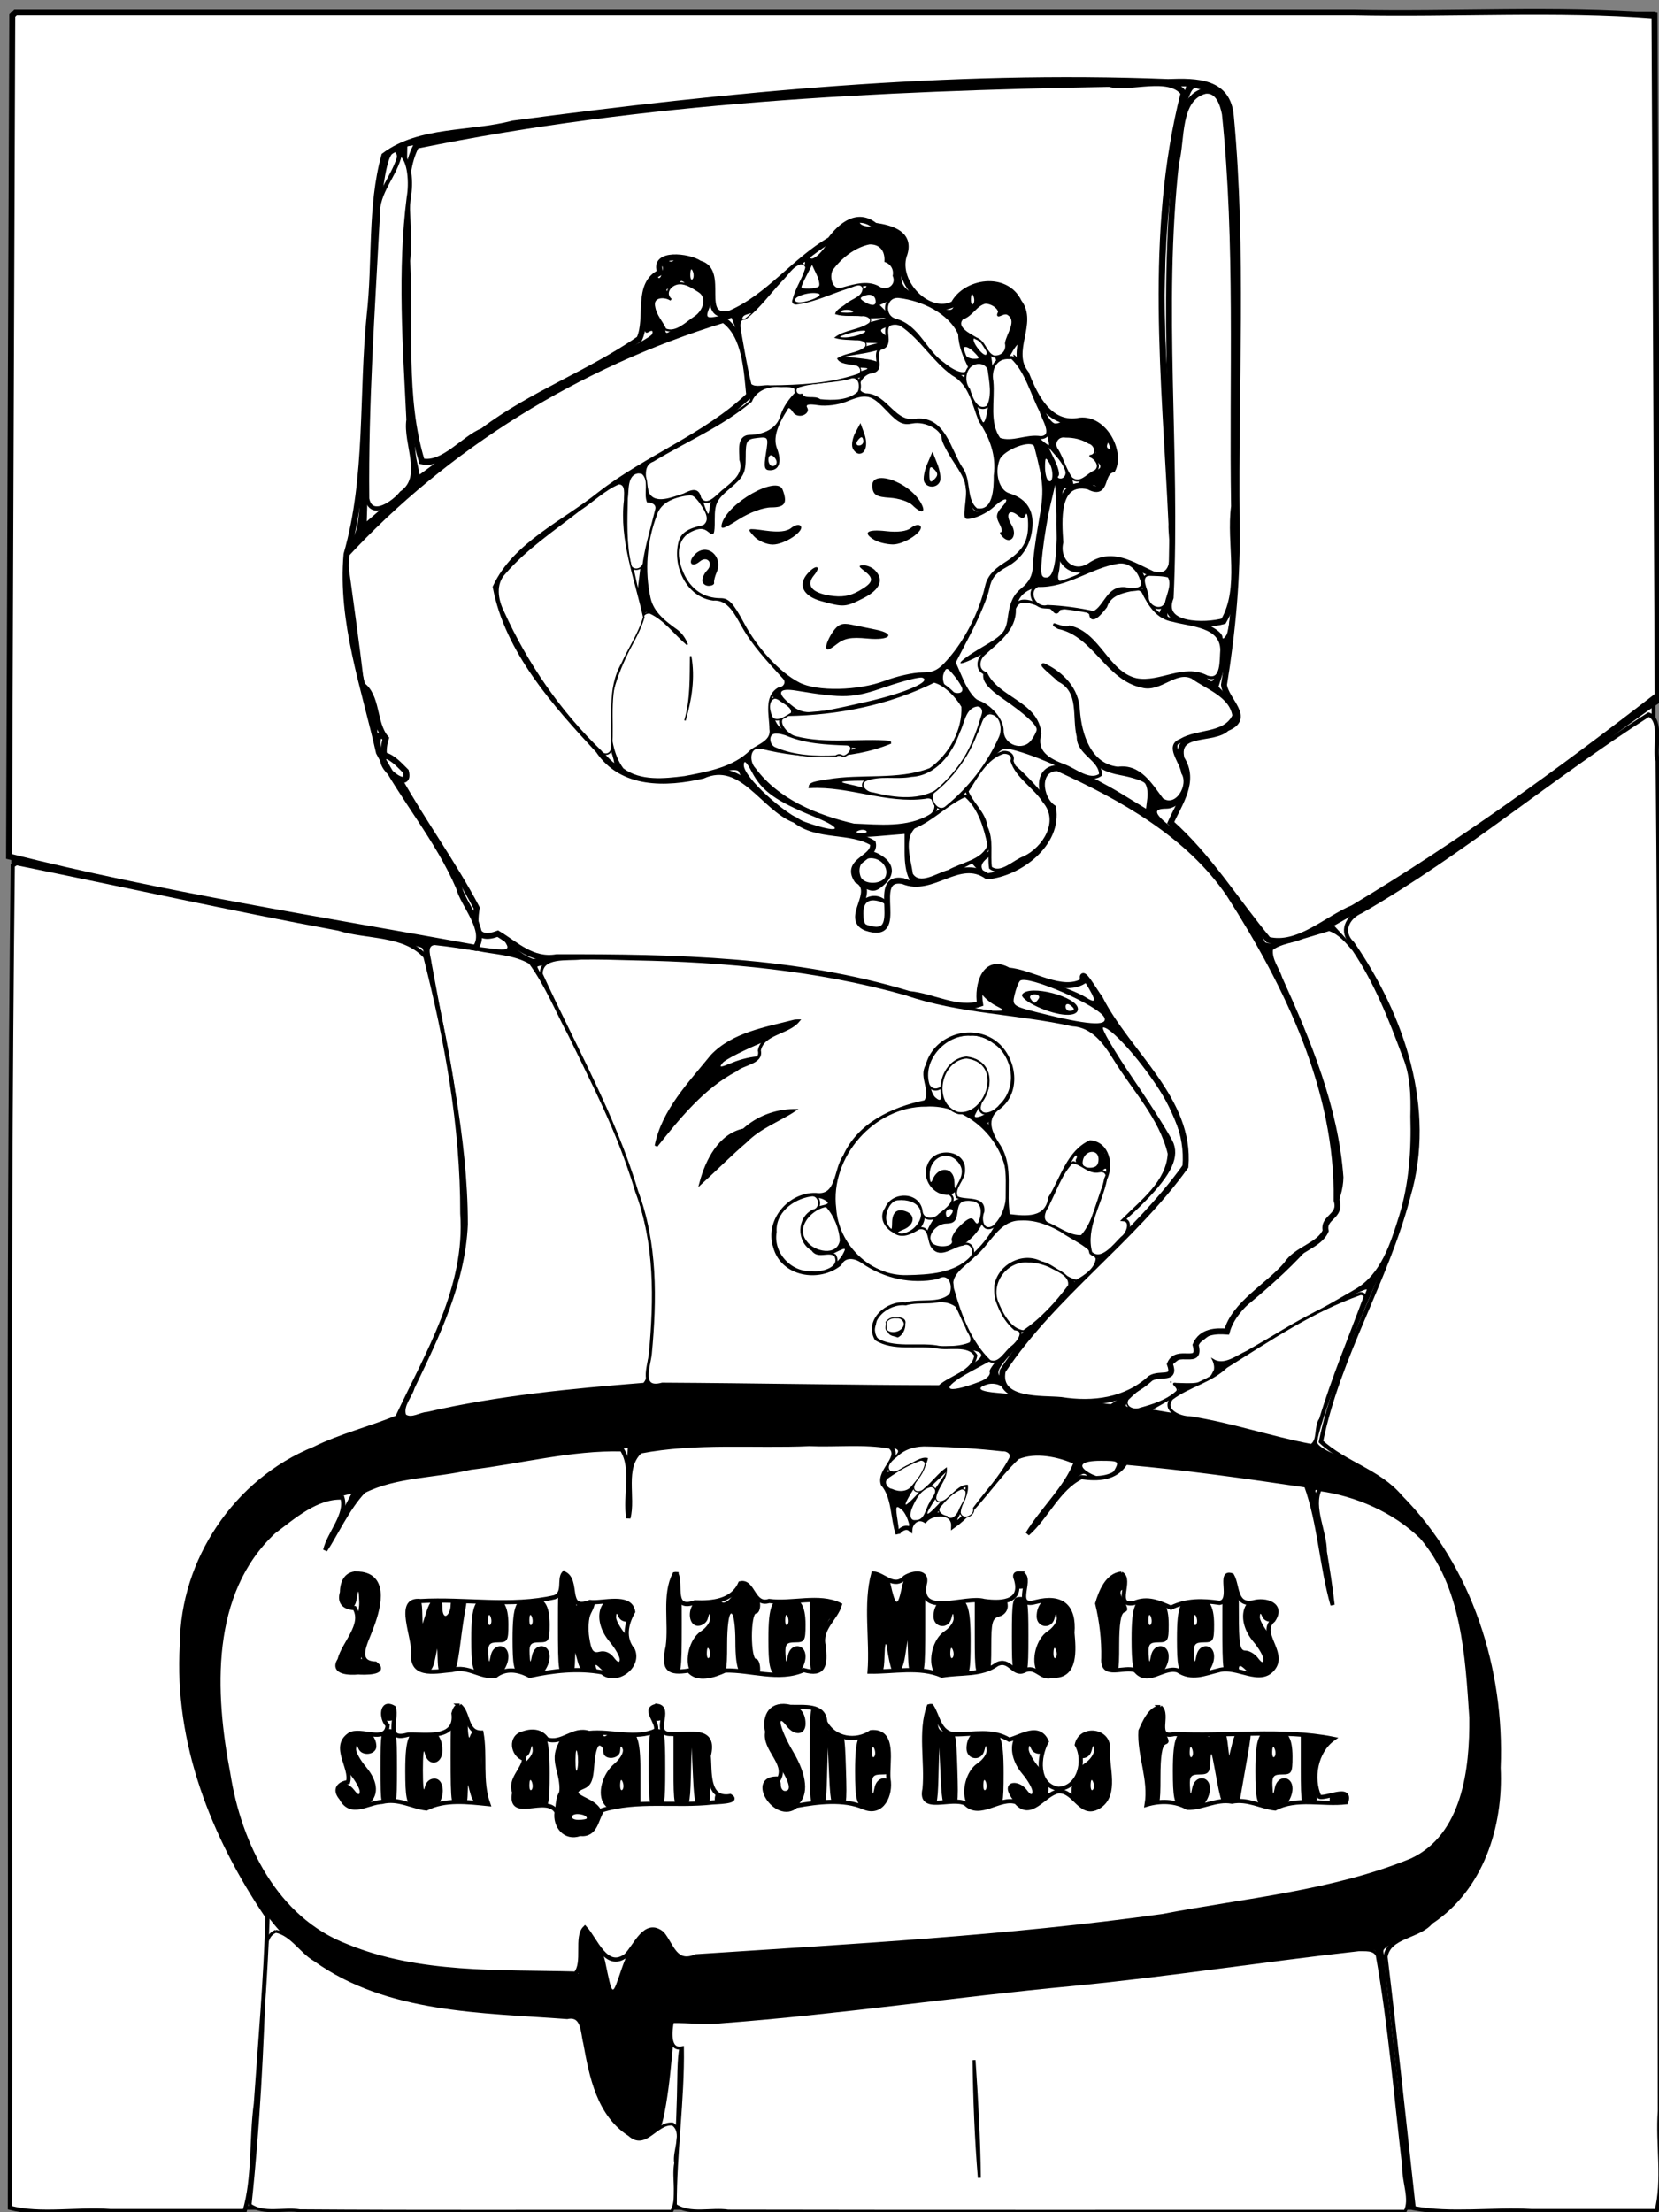 <?xml version="1.0" encoding="UTF-8" standalone="no"?>
<!-- Created with Inkscape (http://www.inkscape.org/) -->

<svg
   version="1.1"
   id="svg1"
   width="402"
   height="536"
   viewBox="0 0 402 536"
   sodipodi:docname="maria_feels_sick(5).svg"
   inkscape:version="1.4.2 (f4327f4, 2025-05-13)"
   xmlns:inkscape="http://www.inkscape.org/namespaces/inkscape"
   xmlns:sodipodi="http://sodipodi.sourceforge.net/DTD/sodipodi-0.dtd"
   xmlns="http://www.w3.org/2000/svg"
   xmlns:svg="http://www.w3.org/2000/svg">
  <rect x="0" y="0" width="402" height="536" fill="#808080" stroke="none"/>
  <sodipodi:namedview
     id="namedview1"
     pagecolor="#ffffff"
     bordercolor="#000000"
     borderopacity="0.25"
     inkscape:showpageshadow="2"
     inkscape:pageopacity="0.0"
     inkscape:pagecheckerboard="0"
     inkscape:deskcolor="#d1d1d1"
     inkscape:zoom="1.3271444"
     inkscape:cx="201.18383"
     inkscape:cy="267.86836"
     inkscape:window-width="1366"
     inkscape:window-height="705"
     inkscape:window-x="-8"
     inkscape:window-y="-8"
     inkscape:window-maximized="1"
     inkscape:current-layer="svg1" />
  <defs
     id="defs1" />
  <g
     id="g1">
    <rect
       style="fill:#ffffff;stroke:#000000;stroke-width:0.941;paint-order:markers stroke fill"
       id="rect1"
       width="397.487"
       height="531.753"
       x="3.189"
       y="3.189" />
    <path
       style="fill:#000000"
       d="m 60.254,531.851 c 0.139,-8.391 2.633,-37.94 3.254,-38.561 0.882,-0.882 0.867,-0.431 -0.719,21.932 -0.733,10.333 -1.616,19.071 -1.962,19.417 -0.346,0.346 -0.604,-0.908 -0.572,-2.787 z m 103.109,-8.166 c 0.366,-6.188 0.704,-15.188 0.75,-20.001 0.054,-5.666 0.473,-8.75 1.188,-8.75 0.761,0 0.923,2.411 0.522,7.75 -0.32,4.263 -0.867,13.262 -1.215,20 -0.348,6.737 -0.92,12.25 -1.272,12.251 -0.352,4e-4 -0.34,-5.062 0.027,-11.25 z m 73.915,8.749 c -1.562,-19.627 -2.566,-42.197 -1.909,-42.95 0.462,-0.53 0.828,0.509 0.828,2.35 0,1.815 0.486,10.81 1.079,19.989 0.594,9.179 0.891,18.247 0.66,20.15 -0.409,3.376 -0.425,3.387 -0.658,0.461 z m 103.585,1.833 c -0.367,-0.367 -0.658,-1.829 -0.648,-3.25 0.035,-4.779 -6.293,-57.575 -6.995,-58.369 -0.382,-0.432 -6.507,0.107 -13.609,1.199 -19.47,2.993 -50.884,6.779 -79.914,9.63 -14.3,1.405 -30.275,3.178 -35.5,3.941 -15.607,2.28 -32.914,3.706 -36.867,3.038 l -3.705,-0.626 -1.089,11.302 c -0.599,6.216 -1.673,12.55 -2.385,14.076 -2.763,5.915 -8.791,4.205 -13.971,-3.963 -2.626,-4.141 -3.692,-7.754 -5.428,-18.406 l -0.586,-3.595 -14.734,-0.66 C 93.8,487.17 76.426,480.048 64.28,463.521 57.964,454.926 52.562,444.849 49.289,435.556 38.553,405.074 42.401,377.263 59.577,361.196 c 7.187,-6.723 12.669,-9.709 26.62,-14.499 l 9.5,-3.262 4.709,-9 c 8.397,-16.049 10.997,-24.429 11.554,-37.236 0.268,-6.18 -0.047,-15.63 -0.7,-21 -1.372,-11.275 -7.943,-45.41 -8.951,-46.499 -0.374,-0.404 -9.214,-2.313 -19.645,-4.242 -33.537,-6.203 -79.466,-15.912 -79.466,-16.798 0,-0.473 0.788,-0.616 1.75,-0.317 8.64,2.684 87.53,17.81 106.936,20.503 13.297,1.845 12.585,2.141 8.361,-3.466 -0.851,-1.13 0.253,-0.125 2.453,2.233 2.722,2.918 5.278,4.58 8,5.204 2.338,0.536 3.065,0.958 1.75,1.017 -1.238,0.055 -2.25,0.247 -2.25,0.425 0,0.179 2.521,5.016 5.602,10.75 10.379,19.313 17.417,36.409 21.483,52.177 1.812,7.027 2.043,10.025 1.559,20.248 -0.312,6.6 -0.856,13.205 -1.208,14.677 l -0.641,2.677 18.853,0.031 c 10.369,0.017 26.1,0.337 34.958,0.71 15.073,0.636 16.291,0.551 19,-1.315 1.592,-1.097 4.181,-2.775 5.752,-3.73 4.757,-2.891 1.934,-3.949 -9.764,-3.658 -5.882,0.146 -11.292,-0.196 -12.392,-0.785 -3.054,-1.635 -3.348,-4.825 -0.726,-7.873 2.055,-2.39 3.144,-2.727 9.917,-3.069 7.581,-0.383 7.608,-0.394 7.608,-3.194 0,-2.752 -0.076,-2.789 -3.656,-1.801 -5.161,1.425 -11.47,0.214 -16.507,-3.169 -3.7,-2.485 -4.439,-2.679 -5.178,-1.356 -0.475,0.848 -2.368,2.171 -4.208,2.94 -7.841,3.276 -16.082,-4.111 -13.458,-12.064 1.609,-4.876 5.577,-7.773 10.062,-7.345 3.547,0.338 3.59,0.296 5.211,-5.168 2.574,-8.672 9.868,-15.207 18.518,-16.59 3.991,-0.638 3.993,-0.642 3.058,-4.028 -0.717,-2.595 -0.542,-4.221 0.746,-6.934 4.911,-10.349 19.833,-7.777 21.119,3.64 0.467,4.142 0.205,4.855 -3.052,8.309 l -3.563,3.778 2.704,4.09 c 2.298,3.476 2.704,5.152 2.704,11.159 v 7.069 l 3.625,0.044 c 3.56,0.044 3.687,-0.093 7.115,-7.638 3.749,-8.253 7.165,-11.547 10.784,-10.399 1.326,0.421 1.911,1.221 1.56,2.135 -0.314,0.819 -0.126,1.193 0.428,0.851 1.95,-1.205 0.945,5.488 -2.038,13.58 -2.874,7.796 -2.94,8.305 -1.31,10.106 1.663,1.837 1.962,1.652 9.558,-5.891 11.241,-11.164 13.201,-14.248 12.368,-19.46 -0.369,-2.305 -2.256,-7.209 -4.194,-10.896 -3.64,-6.927 -12.998,-17.932 -15.249,-17.932 -0.703,0 2.64,5.737 7.427,12.75 4.788,7.013 9.127,13.96 9.642,15.438 1.343,3.852 -1.031,8.22 -8.35,15.362 -3.353,3.272 -5.607,4.99 -5.009,3.817 0.598,-1.173 1.744,-2.384 2.547,-2.692 0.802,-0.308 3.29,-2.876 5.528,-5.707 5.977,-7.561 5.721,-8.802 -5.176,-25.122 -7.789,-11.666 -9.64,-13.846 -11.757,-13.846 -1.381,0 -4.075,-0.448 -5.985,-0.996 -1.91,-0.548 -6.835,-1.238 -10.943,-1.533 -7.828,-0.563 -10.841,-1.46 -4.987,-1.486 3.343,-0.014 3.365,-0.041 1.015,-1.25 -1.321,-0.679 -2.872,-1.988 -3.446,-2.908 -1.447,-2.318 0.698,-6.828 3.247,-6.828 2.476,0 18.879,5.713 21.851,7.61 2.821,1.801 2.83,1.077 0.044,-3.492 -1.889,-3.098 -1.938,-3.402 -0.342,-2.118 1.026,0.825 3.084,4.075 4.574,7.223 1.49,3.148 5.131,8.34 8.092,11.539 6.698,7.237 11.786,16.628 12.563,23.187 0.791,6.675 -0.01,7.698 -26.03,33.237 -20.276,19.902 -21.01,20.758 -19.363,22.579 2.085,2.304 2.274,3.945 0.261,2.275 -0.812,-0.674 -2.388,-0.908 -3.575,-0.531 -2.873,0.912 -1.813,1.707 2.749,2.061 2.078,0.161 9.058,0.839 15.511,1.506 l 11.732,1.213 3.768,-2.501 c 9.406,-6.245 32.536,-24.947 40.013,-32.354 9.233,-9.146 11.255,-12.892 11.255,-20.853 0,-19.386 -17.364,-59.472 -32.883,-75.914 -9.103,-9.644 -33.651,-23.986 -46.233,-27.01 -2.325,-0.559 -3.076,0.028 -6.759,5.278 -4.142,5.905 -11.534,12.165 -15.991,13.542 -2.187,0.675 -2.331,1.14 -1.915,6.162 0.248,2.987 0.899,5.88 1.447,6.428 0.662,0.662 3.91,-0.343 9.676,-2.995 l 8.68,-3.991 -1.883,-4.791 c -1.036,-2.635 -2.203,-5.691 -2.593,-6.791 -0.692,-1.95 -0.671,-1.953 0.841,-0.101 0.853,1.044 2.298,4.148 3.211,6.898 1.622,4.884 1.612,5.036 -0.443,6.601 -1.478,1.126 -1.835,2.032 -1.199,3.049 0.758,1.213 1.765,0.985 6.224,-1.408 8.399,-4.506 10.82,-6.49 10.814,-8.857 -0.007,-2.945 -3.771,-8.854 -7.745,-12.158 -1.788,-1.486 -3.25,-3.208 -3.25,-3.826 0,-1.756 9.752,8.288 11.02,11.351 2.397,5.788 1.139,7.986 -7.52,13.132 l -8,4.755 -2.077,-2.323 -2.077,-2.323 -5.423,2.807 c -2.983,1.544 -6.195,2.829 -7.138,2.855 -2.385,0.066 -3.785,-3.015 -3.785,-8.329 v -4.508 l -6.86,0.575 c -7.978,0.669 -15.79,-0.859 -21.724,-4.248 -3.937,-2.249 -10.744,-8.926 -11.543,-11.323 -0.28,-0.839 -2.586,-0.6 -8.29,0.858 -13.862,3.545 -18.305,2.43 -27.592,-6.923 -9.368,-9.436 -21.86,-29.017 -23.473,-36.794 -0.612,-2.95 -0.197,-3.71 4.655,-8.526 7.538,-7.484 25.852,-20.273 42.895,-29.957 l 14.568,-8.278 -1.283,-7.591 c -0.705,-4.175 -1.73,-8.768 -2.278,-10.208 l -0.995,-2.618 -5.291,1.546 c -27.283,7.972 -59.522,26.982 -79.541,46.904 l -8.25,8.21 v 5.59 c 0,3.074 0.911,9.496 2.024,14.271 1.113,4.775 1.832,8.873 1.598,9.108 -0.727,0.727 -4.667,-17.963 -4.898,-23.228 -0.164,-3.744 0.317,-5.735 1.934,-8.004 1.885,-2.647 2.23,-4.875 2.787,-18 2.623,-61.878 3.552,-74.565 5.639,-77.081 2.406,-2.899 45.371,-9.622 85.416,-13.365 40.269,-3.764 108.266,-4.975 115.92,-2.064 5.026,1.911 6.513,19.075 6.543,75.53 0.022,41.88 -0.676,53.189 -3.93,63.644 l -1.966,6.316 2.467,2.575 c 1.357,1.416 2.467,3.268 2.467,4.115 0,2.622 -3.518,4.895 -8.894,5.744 -2.831,0.448 -5.467,1.133 -5.858,1.524 -0.391,0.391 0.068,2.068 1.021,3.727 0.952,1.659 1.731,4.005 1.731,5.213 0,3.315 -2.783,6.641 -5.557,6.641 -3.642,0 -2.993,1.426 2.476,5.441 2.705,1.986 6.381,5.276 8.167,7.31 3.213,3.659 12.406,17.224 13.115,19.353 0.63,1.891 10.434,-1.69 21.24,-7.759 12.702,-7.134 32.495,-20.574 53.058,-36.031 16.995,-12.774 24.5,-17.842 24.5,-16.542 0,0.438 -1.422,1.637 -3.16,2.664 -1.738,1.027 -11.301,7.958 -21.25,15.402 -20.937,15.665 -38.825,27.931 -49.803,34.149 l -7.713,4.369 3.968,4.305 c 5.608,6.084 12.613,22.239 15.325,35.346 1.097,5.3 1.217,8.825 0.503,14.73 -1.182,9.772 -4.194,20.992 -7.269,27.072 -5.582,11.04 -16.602,40.07 -16.602,43.736 0,0.709 2.138,2.089 4.75,3.065 7.183,2.685 11.241,5.528 17.269,12.099 6.945,7.571 11.45,15.13 15.565,26.116 8.411,22.456 8.858,46.15 1.173,62.176 -3.197,6.667 -11.42,14.443 -17.592,16.635 -2.841,1.009 -5.165,2.423 -5.165,3.141 0,1.161 5.056,45.246 6.591,57.474 0.585,4.658 0.412,5.42 -0.925,4.083 z M 154.49,468.899 c 2.736,-3.187 7.05,-2.328 7.708,1.535 0.362,2.126 1.15,3.091 2.707,3.313 3.809,0.544 88.108,-5.806 103.792,-7.817 8.25,-1.058 23.55,-3.528 34,-5.488 40.951,-7.681 44.375,-9.153 49.897,-21.458 3.651,-8.136 4.955,-18.884 3.676,-30.307 -1.341,-11.981 -4.654,-25.174 -7.616,-30.327 -2.608,-4.538 -8.777,-10.496 -13.276,-12.823 -4.715,-2.438 -17.123,-5.617 -16.638,-4.263 0.898,2.507 5.398,31.06 4.964,31.495 -0.724,0.724 -1.185,-1.334 -3.84,-17.153 -1.369,-8.155 -2.696,-15.034 -2.949,-15.287 -0.253,-0.253 -10.185,-1.662 -22.071,-3.131 l -21.611,-2.671 -2.057,2.208 c -2.124,2.28 -6.391,2.969 -7.479,1.208 -1.192,-1.929 -2.388,-0.931 -8.933,7.451 -3.629,4.648 -7.154,8.791 -7.833,9.207 -1.554,0.953 0.027,-1.321 7.938,-11.416 3.395,-4.332 5.87,-8.363 5.5,-8.957 -0.37,-0.595 -3.742,-1.238 -7.494,-1.43 -5.99,-0.306 -6.956,-0.105 -7.918,1.648 -1.872,3.411 -12.838,16.497 -13.824,16.497 -1.442,0 -1.127,-1.706 1.134,-6.137 1.138,-2.231 1.898,-4.229 1.688,-4.439 -0.21,-0.21 -2.36,1.633 -4.778,4.097 -2.418,2.463 -4.752,4.479 -5.188,4.479 -1.669,0 -0.667,-3.325 2.356,-7.82 l 3.148,-4.68 -4.148,3.953 c -3.588,3.419 -4.17,4.567 -4.308,8.5 -0.125,3.538 -0.248,3.843 -0.558,1.372 -0.219,-1.747 -1.12,-3.772 -2.004,-4.5 -1.446,-1.193 -1.537,-0.894 -0.919,2.999 0.454,2.856 0.34,4.109 -0.336,3.691 -0.563,-0.348 -1.024,-3.081 -1.024,-6.074 0,-4.17 -0.35,-5.441 -1.5,-5.441 -2.417,0 -1.762,-4.406 1.049,-7.046 2.327,-2.186 2.392,-2.456 0.75,-3.104 -2.286,-0.902 -44.503,-1.061 -54.626,-0.205 -8.989,0.76 -8.942,0.692 -9.022,13.04 -0.031,4.845 -0.437,7.947 -0.994,7.603 -0.552,-0.341 -0.692,-4.669 -0.338,-10.48 l 0.603,-9.898 -6.211,0.614 c -20.18,1.994 -50.853,7.059 -57.079,9.427 -1.422,0.541 -3.869,4.133 -6.917,10.156 -2.594,5.125 -4.716,8.57 -4.716,7.654 0,-0.916 1.792,-5.068 3.983,-9.227 l 3.983,-7.562 -2.733,0.648 c -14.01,3.32 -24.056,14.051 -27.725,29.613 -4.235,17.961 0.801,49.356 10.185,63.493 9.996,15.059 25.674,21.104 57.058,22 l 18.25,0.521 v -6.122 c 0,-3.367 0.413,-6.122 0.918,-6.122 1.278,0 4.806,5.93 5.504,9.25 1.856,8.831 1.659,8.73 3.95,2.027 1.17,-3.423 2.935,-7.163 3.921,-8.312 z m -19.127,-25.264 c -1.12,-1.35 -1.102,-7.434 0.028,-9.227 0.356,-0.564 0.164,-2.835 -0.426,-5.046 -0.84,-3.147 -0.766,-4.661 0.343,-6.974 1.267,-2.644 1.913,-2.959 6.152,-3.001 2.605,-0.026 4.736,0.401 4.736,0.95 0,0.551 0.537,0.46 1.2,-0.203 0.66,-0.66 2.145,-1.2 3.3,-1.2 3.667,0 4.5,1.957 4.5,10.569 v 8.169 l -3.75,0.619 c -2.883,0.476 -4.046,0.222 -5.029,-1.1 -1.803,-2.424 -0.574,-7.328 2.48,-9.893 1.398,-1.174 2.298,-2.749 2,-3.5 -0.379,-0.954 -0.567,-0.839 -0.622,0.385 -0.098,2.163 -4.079,2.407 -4.079,0.25 0,-0.825 -0.425,-1.5 -0.945,-1.5 -0.52,0 -1.082,2.138 -1.25,4.75 -0.239,3.718 -0.768,4.953 -2.435,5.685 -2.047,0.899 -2.007,0.997 0.997,2.5 3.709,1.856 4.469,4.483 2.066,7.139 -2.007,2.218 -7.63,2.598 -9.266,0.626 z m 6.834,-3.094 c 0,-0.949 -2.993,-1.427 -3.527,-0.563 -0.325,0.526 0.336,0.956 1.468,0.956 1.132,0 2.059,-0.177 2.059,-0.393 z m 8.683,-8.794 c -0.319,-0.798 -0.556,-0.561 -0.604,0.604 -0.043,1.054 0.193,1.645 0.525,1.312 0.332,-0.332 0.368,-1.195 0.079,-1.917 z m -10.976,-7.051 c -0.239,-1.244 -0.444,-0.462 -0.455,1.738 -0.011,2.2 0.185,3.218 0.435,2.262 0.25,-0.956 0.259,-2.756 0.02,-4 z M 83.197,436.934 c -1.1,-1.1 -2,-2.675 -2,-3.5 0,-2.054 2.982,-1.892 4.608,0.25 0.934,1.231 1.338,1.348 1.36,0.394 0.017,-0.746 -1.093,-2.693 -2.468,-4.327 -4.06,-4.825 -2.952,-10.818 2,-10.818 2.576,0 4.5,1.796 4.5,4.2 0,2.068 -3.544,2.517 -4.338,0.55 -0.376,-0.933 -0.524,-0.906 -0.583,0.106 -0.043,0.746 1.046,2.693 2.421,4.327 3.096,3.68 3.202,7.212 0.277,9.261 -2.86,2.003 -3.37,1.964 -5.777,-0.443 z m 16.75,0.92 c -1.428,-0.832 -1.75,-2.443 -1.75,-8.77 0,-8.178 0.874,-10.15 4.5,-10.15 2.883,0 4.5,1.869 4.5,5.2 0,3.567 -3.624,4.031 -4.294,0.55 -0.238,-1.238 -0.433,0.675 -0.433,4.25 0,3.575 0.195,5.487 0.433,4.25 0.271,-1.407 1.157,-2.25 2.364,-2.25 2.702,0 2.699,5.518 -0.004,6.965 -2.363,1.265 -3.077,1.259 -5.316,-0.045 z m 24.344,-0.744 c -1.545,-2.887 -0.212,-8.053 2.544,-9.859 1.299,-0.851 2.309,-2.283 2.245,-3.182 -0.099,-1.391 -0.184,-1.374 -0.573,0.115 -0.705,2.699 -4.311,2.239 -4.311,-0.55 0,-2.866 1.756,-4.7 4.5,-4.7 3.679,0 4.5,1.952 4.5,10.7 0,7.233 -0.225,8.302 -1.75,8.314 -0.963,0.008 -2.724,0.275 -3.914,0.594 -1.532,0.411 -2.479,-0.007 -3.241,-1.432 z m 4.589,-5.364 c -0.319,-0.798 -0.556,-0.561 -0.604,0.604 -0.043,1.054 0.193,1.645 0.525,1.312 0.332,-0.332 0.368,-1.195 0.079,-1.917 z m 57.317,5.188 c -2.402,-2.402 -2.604,-5.554 -0.41,-6.396 1.978,-0.759 3.41,0.062 3.41,1.955 0,0.793 0.45,1.441 1,1.441 1.754,0 1.076,-2.372 -2,-7 -3.163,-4.758 -3.986,-10.614 -1.8,-12.8 0.66,-0.66 2.37,-1.2 3.8,-1.2 3.212,0 5,1.681 5,4.7 0,2.779 -2.674,3.098 -4.608,0.55 -2.625,-3.459 -1.457,1.083 1.608,6.25 3.399,5.73 3.829,10.44 1.171,12.845 -2.43,2.199 -4.738,2.088 -7.171,-0.345 z m 22.75,0.92 c -1.428,-0.832 -1.75,-2.443 -1.75,-8.77 0,-8.178 0.874,-10.15 4.5,-10.15 3.186,0 4.5,1.956 4.5,6.7 0,3.92 -0.221,4.3 -2.5,4.3 -2.094,0 -2.478,0.447 -2.364,2.75 0.117,2.358 0.198,2.429 0.57,0.5 0.621,-3.222 4.294,-3.069 4.294,0.179 0,2.575 -2.353,5.592 -4.321,5.541 -0.648,-0.017 -1.966,-0.489 -2.929,-1.05 z m 2.933,-14.107 c -0.319,-0.798 -0.556,-0.561 -0.604,0.604 -0.043,1.054 0.193,1.645 0.525,1.312 0.332,-0.332 0.368,-1.195 0.079,-1.917 z m 22.411,13.364 c -1.545,-2.887 -0.212,-8.053 2.544,-9.859 1.299,-0.851 2.309,-2.283 2.245,-3.182 -0.099,-1.391 -0.184,-1.374 -0.573,0.115 -0.705,2.699 -4.311,2.239 -4.311,-0.55 0,-2.866 1.756,-4.7 4.5,-4.7 3.679,0 4.5,1.952 4.5,10.7 0,7.233 -0.225,8.302 -1.75,8.314 -0.963,0.008 -2.724,0.275 -3.914,0.594 -1.532,0.411 -2.479,-0.007 -3.241,-1.432 z m 4.589,-5.364 c -0.319,-0.798 -0.556,-0.561 -0.604,0.604 -0.043,1.054 0.193,1.645 0.525,1.312 0.332,-0.332 0.368,-1.195 0.079,-1.917 z m 7.317,5.188 c -1.1,-1.1 -2,-2.675 -2,-3.5 0,-2.054 2.982,-1.892 4.608,0.25 0.934,1.231 1.338,1.348 1.36,0.394 0.018,-0.746 -1.093,-2.693 -2.468,-4.327 -4.06,-4.825 -2.952,-10.818 2,-10.818 2.576,0 4.5,1.796 4.5,4.2 0,2.068 -3.544,2.517 -4.338,0.55 -0.376,-0.933 -0.524,-0.906 -0.583,0.106 -0.043,0.746 1.046,2.693 2.421,4.327 3.096,3.68 3.202,7.212 0.278,9.261 -2.86,2.003 -3.37,1.964 -5.777,-0.443 z m 14.094,0.176 c -1.545,-2.887 -0.212,-8.053 2.544,-9.859 1.299,-0.851 2.309,-2.283 2.245,-3.182 -0.099,-1.391 -0.184,-1.374 -0.573,0.115 -0.705,2.699 -4.311,2.239 -4.311,-0.55 0,-2.866 1.756,-4.7 4.5,-4.7 3.679,0 4.5,1.952 4.5,10.7 0,7.233 -0.225,8.302 -1.75,8.314 -0.963,0.008 -2.724,0.275 -3.914,0.594 -1.532,0.411 -2.479,-0.007 -3.241,-1.432 z m 4.589,-5.364 c -0.319,-0.798 -0.556,-0.561 -0.604,0.604 -0.043,1.054 0.193,1.645 0.525,1.312 0.332,-0.332 0.368,-1.195 0.079,-1.917 z m 21.067,6.107 c -1.428,-0.832 -1.75,-2.443 -1.75,-8.77 0,-8.178 0.874,-10.15 4.5,-10.15 1.155,0 2.64,0.54 3.3,1.2 0.933,0.933 1.2,0.933 1.2,0 0,-0.66 0.871,-1.2 1.937,-1.2 1.439,0 2.036,0.836 2.325,3.25 l 0.388,3.25 0.8,-3.25 c 0.548,-2.227 1.391,-3.25 2.675,-3.25 2.249,0 2.23,-0.529 0.375,10 -0.823,4.675 -1.498,8.613 -1.499,8.75 -7.5e-4,0.138 -0.893,0.25 -1.982,0.25 -2.066,0 -2.285,-0.532 -3.897,-9.5 -0.723,-4.023 -0.921,-4.365 -1.011,-1.75 -0.095,2.77 -0.481,3.25 -2.612,3.25 -2.094,0 -2.478,0.447 -2.364,2.75 0.117,2.358 0.198,2.429 0.57,0.5 0.621,-3.222 4.294,-3.069 4.294,0.179 0,2.575 -2.353,5.592 -4.321,5.541 -0.648,-0.017 -1.966,-0.489 -2.929,-1.05 z m 2.933,-14.107 c -0.319,-0.798 -0.556,-0.561 -0.604,0.604 -0.043,1.054 0.193,1.645 0.525,1.312 0.332,-0.332 0.368,-1.195 0.079,-1.917 z m 17.067,14.107 c -1.428,-0.832 -1.75,-2.443 -1.75,-8.77 0,-8.178 0.874,-10.15 4.5,-10.15 3.186,0 4.5,1.956 4.5,6.7 0,3.92 -0.221,4.3 -2.5,4.3 -2.094,0 -2.478,0.447 -2.364,2.75 0.117,2.358 0.198,2.429 0.57,0.5 0.621,-3.222 4.294,-3.069 4.294,0.179 0,2.575 -2.353,5.592 -4.321,5.541 -0.648,-0.017 -1.966,-0.489 -2.929,-1.05 z m 2.933,-14.107 c -0.319,-0.798 -0.556,-0.561 -0.604,0.604 -0.043,1.054 0.193,1.645 0.525,1.312 0.332,-0.332 0.368,-1.195 0.079,-1.917 z m -216.683,4.688 c 0,-8.833 0.14,-9.5 2,-9.5 1.86,0 2,0.667 2,9.5 0,8.833 -0.14,9.5 -2,9.5 -1.86,0 -2,-0.667 -2,-9.5 z m 17,-3 c 0,-11.833 0.107,-12.5 2,-12.5 1.703,0 2.017,0.705 2.116,4.75 0.064,2.612 0.322,3.962 0.573,3 0.252,-0.963 1.324,-1.75 2.384,-1.75 2.194,0 2.379,0.913 0.859,4.248 -0.788,1.73 -0.689,3.978 0.379,8.601 1.424,6.165 1.415,6.254 -0.642,5.955 -1.232,-0.179 -2.371,-1.328 -2.779,-2.804 l -0.691,-2.5 -0.1,2.75 c -0.074,2.05 -0.609,2.75 -2.1,2.75 -1.893,0 -2,-0.667 -2,-12.5 z m 48,3 c 0,-8.833 0.14,-9.5 2,-9.5 1.86,0 2,0.667 2,9.5 0,8.833 -0.14,9.5 -2,9.5 -1.86,0 -2,-0.667 -2,-9.5 z m 6,0.011 v -9.489 l 4.25,0.239 4.25,0.239 0.288,9.25 c 0.269,8.67 0.162,9.25 -1.706,9.25 -1.777,0 -2.031,-0.79 -2.339,-7.25 l -0.345,-7.25 -0.199,7.25 c -0.179,6.517 -0.401,7.25 -2.199,7.25 -1.859,0 -2,-0.667 -2,-9.489 z m 10,7.489 c 0,-1.467 0.667,-2 2.5,-2 1.833,0 2.5,0.533 2.5,2 0,1.467 -0.667,2 -2.5,2 -1.833,0 -2.5,-0.533 -2.5,-2 z m 23,-10.5 c 0,-11.833 0.107,-12.5 2,-12.5 1.6,0 2,0.667 2,3.329 0,2.81 0.351,3.317 2.25,3.25 2.157,-0.076 2.262,0.303 2.538,9.171 0.269,8.67 0.162,9.25 -1.706,9.25 -1.777,0 -2.031,-0.79 -2.339,-7.25 l -0.345,-7.25 -0.199,7.25 c -0.179,6.517 -0.401,7.25 -2.199,7.25 -1.893,0 -2,-0.667 -2,-12.5 z m 27,0 c 0,-11.833 0.107,-12.5 2,-12.5 1.6,0 2,0.667 2,3.329 0,2.81 0.351,3.317 2.25,3.25 2.157,-0.076 2.262,0.303 2.538,9.171 0.269,8.67 0.162,9.25 -1.706,9.25 -1.777,0 -2.031,-0.79 -2.339,-7.25 l -0.345,-7.25 -0.199,7.25 c -0.179,6.517 -0.401,7.25 -2.199,7.25 -1.893,0 -2,-0.667 -2,-12.5 z m 54,5 c 0,-4.333 -0.422,-7.5 -1,-7.5 -0.55,0 -1,-0.9 -1,-2 0,-1.1 0.45,-2 1,-2 0.55,0 1,-0.81 1,-1.8 0,-2.304 1.896,-4.2 4.2,-4.2 1.995,0 2.559,3.58 0.664,4.212 -0.809,0.27 -0.737,1.052 0.25,2.714 1.086,1.83 1.116,2.433 0.136,2.788 -0.847,0.307 -1.25,2.844 -1.25,7.869 0,6.75 -0.18,7.417 -2,7.417 -1.822,0 -2,-0.667 -2,-7.5 z m 38,-1.937 v -9.437 l 4,0.055 c 3.298,0.045 4,0.402 4,2.031 0,1.135 -0.851,2.198 -2,2.499 -1.756,0.459 -2,1.364 -2,7.406 0,6.217 -0.194,6.883 -2,6.883 -1.859,0 -2,-0.667 -2,-9.437 z m 7,7.437 c 0,-1.467 0.667,-2 2.5,-2 1.833,0 2.5,0.533 2.5,2 0,1.467 -0.667,2 -2.5,2 -1.833,0 -2.5,-0.533 -2.5,-2 z m -230,-21 c 0,-1.333 0.667,-2 2,-2 1.333,0 2,0.667 2,2 0,1.333 -0.667,2 -2,2 -1.333,0 -2,-0.667 -2,-2 z m 65,0 c 0,-1.333 0.667,-2 2,-2 1.333,0 2,0.667 2,2 0,1.333 -0.667,2 -2,2 -1.333,0 -2,-0.667 -2,-2 z m -41.25,-9.08 c -1.428,-0.832 -1.75,-2.443 -1.75,-8.77 0,-8.178 0.874,-10.15 4.5,-10.15 3.186,0 4.5,1.956 4.5,6.7 0,3.92 -0.221,4.3 -2.5,4.3 -2.094,0 -2.478,0.447 -2.364,2.75 0.117,2.358 0.198,2.429 0.57,0.5 0.621,-3.222 4.294,-3.069 4.294,0.179 0,2.575 -2.353,5.592 -4.321,5.541 -0.648,-0.017 -1.966,-0.489 -2.929,-1.05 z m 2.933,-14.107 c -0.319,-0.798 -0.556,-0.561 -0.604,0.604 -0.043,1.054 0.193,1.645 0.525,1.312 0.332,-0.332 0.368,-1.195 0.079,-1.917 z m 7.067,14.107 c -1.428,-0.832 -1.75,-2.443 -1.75,-8.77 0,-8.178 0.874,-10.15 4.5,-10.15 3.186,0 4.5,1.956 4.5,6.7 0,3.92 -0.221,4.3 -2.5,4.3 -2.094,0 -2.478,0.447 -2.364,2.75 0.117,2.358 0.198,2.429 0.57,0.5 0.621,-3.222 4.294,-3.069 4.294,0.179 0,2.575 -2.353,5.592 -4.321,5.541 -0.648,-0.017 -1.966,-0.489 -2.929,-1.05 z m 2.933,-14.107 c -0.319,-0.798 -0.556,-0.561 -0.604,0.604 -0.043,1.054 0.193,1.645 0.525,1.312 0.332,-0.332 0.368,-1.195 0.079,-1.917 z m 17.143,13.014 c -1.696,-1.696 -2.027,-1.791 -1.505,-0.431 0.528,1.376 0.205,1.675 -1.535,1.424 -1.351,-0.196 -2.471,-1.286 -2.895,-2.819 l -0.691,-2.5 -0.1,2.75 c -0.074,2.05 -0.609,2.75 -2.1,2.75 -1.893,0 -2,-0.667 -2,-12.5 0,-11.833 0.107,-12.5 2,-12.5 1.703,0 2.017,0.705 2.116,4.75 0.064,2.612 0.322,3.962 0.573,3 0.252,-0.963 1.324,-1.75 2.384,-1.75 2.152,0 2.423,1.204 0.909,4.032 -0.559,1.045 -0.736,3.661 -0.392,5.812 0.519,3.244 0.956,3.825 2.563,3.405 1.182,-0.309 2.492,0.226 3.36,1.372 0.954,1.259 1.433,1.432 1.454,0.523 0.018,-0.746 -1.093,-2.693 -2.468,-4.327 -4.06,-4.825 -2.952,-10.818 2,-10.818 2.576,0 4.5,1.796 4.5,4.2 0,2.068 -3.544,2.517 -4.338,0.55 -0.376,-0.933 -0.524,-0.906 -0.583,0.106 -0.043,0.746 1.046,2.693 2.421,4.327 3.096,3.68 3.202,7.212 0.278,9.261 -2.888,2.023 -3.361,1.974 -5.951,-0.617 z m 21.268,0.35 c -1.545,-2.887 -0.212,-8.053 2.544,-9.859 1.299,-0.851 2.309,-2.283 2.245,-3.182 -0.099,-1.391 -0.184,-1.374 -0.573,0.115 -0.252,0.963 -1.324,1.75 -2.384,1.75 -2.22,0 -2.699,-3.827 -0.727,-5.8 1.459,-1.459 5.447,-1.581 6.305,-0.192 0.812,1.314 3.495,-1.324 3.495,-3.436 0,-0.905 0.848,-1.571 2,-1.571 1.333,0 2,0.667 2,2 0,1.1 0.45,2 1,2 0.55,0 1,0.9 1,2 0,1.1 -0.45,2 -1,2 -0.55,0 -1,2.475 -1,5.5 0,3.025 0.45,5.5 1,5.5 0.55,0 1,1.125 1,2.5 0,1.741 -0.547,2.5 -1.8,2.5 -3.209,0 -4.2,-2.172 -4.2,-9.2 0,-3.867 -0.431,-6.8 -1,-6.8 -0.578,0 -1,3.167 -1,7.5 0,6.471 -0.24,7.502 -1.75,7.514 -0.963,0.008 -2.724,0.275 -3.914,0.594 -1.532,0.411 -2.479,-0.007 -3.241,-1.432 z m 4.589,-5.364 c -0.319,-0.798 -0.556,-0.561 -0.604,0.604 -0.043,1.054 0.193,1.645 0.525,1.312 0.332,-0.332 0.368,-1.195 0.079,-1.917 z m 16.067,6.107 c -1.428,-0.832 -1.75,-2.443 -1.75,-8.77 0,-8.178 0.874,-10.15 4.5,-10.15 3.186,0 4.5,1.956 4.5,6.7 0,3.92 -0.221,4.3 -2.5,4.3 -2.094,0 -2.478,0.447 -2.364,2.75 0.117,2.358 0.198,2.429 0.57,0.5 0.621,-3.222 4.294,-3.069 4.294,0.179 0,2.575 -2.353,5.592 -4.321,5.541 -0.648,-0.017 -1.966,-0.489 -2.929,-1.05 z m 2.933,-14.107 c -0.319,-0.798 -0.556,-0.561 -0.604,0.604 -0.043,1.054 0.193,1.645 0.525,1.312 0.332,-0.332 0.368,-1.195 0.079,-1.917 z m 35.411,13.364 c -1.545,-2.887 -0.212,-8.053 2.544,-9.859 1.299,-0.851 2.309,-2.283 2.245,-3.182 -0.099,-1.391 -0.184,-1.374 -0.573,0.115 -0.705,2.699 -4.311,2.239 -4.311,-0.55 0,-2.866 1.756,-4.7 4.5,-4.7 3.679,0 4.5,1.952 4.5,10.7 0,7.233 -0.225,8.302 -1.75,8.314 -0.963,0.008 -2.724,0.275 -3.914,0.594 -1.532,0.411 -2.479,-0.007 -3.241,-1.432 z m 4.589,-5.364 c -0.319,-0.798 -0.556,-0.561 -0.604,0.604 -0.043,1.054 0.193,1.645 0.525,1.312 0.332,-0.332 0.368,-1.195 0.079,-1.917 z m 20.411,5.364 c -1.545,-2.887 -0.212,-8.053 2.544,-9.859 1.299,-0.851 2.309,-2.283 2.245,-3.182 -0.099,-1.391 -0.184,-1.374 -0.573,0.115 -0.705,2.699 -4.311,2.239 -4.311,-0.55 0,-2.866 1.756,-4.7 4.5,-4.7 3.679,0 4.5,1.952 4.5,10.7 0,7.233 -0.225,8.302 -1.75,8.314 -0.963,0.008 -2.724,0.275 -3.914,0.594 -1.532,0.411 -2.479,-0.007 -3.241,-1.432 z m 4.589,-5.364 c -0.319,-0.798 -0.556,-0.561 -0.604,0.604 -0.043,1.054 0.193,1.645 0.525,1.312 0.332,-0.332 0.368,-1.195 0.079,-1.917 z m 20.067,6.107 c -1.428,-0.832 -1.75,-2.443 -1.75,-8.77 0,-8.178 0.874,-10.15 4.5,-10.15 3.186,0 4.5,1.956 4.5,6.7 0,3.92 -0.221,4.3 -2.5,4.3 -2.094,0 -2.478,0.447 -2.364,2.75 0.117,2.358 0.198,2.429 0.57,0.5 0.621,-3.222 4.294,-3.069 4.294,0.179 0,2.575 -2.353,5.592 -4.321,5.541 -0.648,-0.017 -1.966,-0.489 -2.929,-1.05 z m 2.933,-14.107 c -0.319,-0.798 -0.556,-0.561 -0.604,0.604 -0.043,1.054 0.193,1.645 0.525,1.312 0.332,-0.332 0.368,-1.195 0.079,-1.917 z m 8.067,14.107 c -1.428,-0.832 -1.75,-2.443 -1.75,-8.77 0,-8.178 0.874,-10.15 4.5,-10.15 3.186,0 4.5,1.956 4.5,6.7 0,3.92 -0.221,4.3 -2.5,4.3 -2.094,0 -2.478,0.447 -2.364,2.75 0.117,2.358 0.198,2.429 0.57,0.5 0.621,-3.222 4.294,-3.069 4.294,0.179 0,2.575 -2.353,5.592 -4.321,5.541 -0.648,-0.017 -1.966,-0.489 -2.929,-1.05 z m 2.933,-14.107 c -0.319,-0.798 -0.556,-0.561 -0.604,0.604 -0.043,1.054 0.193,1.645 0.525,1.312 0.332,-0.332 0.368,-1.195 0.079,-1.917 z m 12.317,13.188 c -1.556,-1.556 -2,-1.667 -2,-0.5 0,0.833 -0.889,1.5 -2,1.5 -1.893,0 -2,-0.667 -2,-12.5 0,-11.833 0.107,-12.5 2,-12.5 1.86,0 2,0.667 2,9.5 0,8.138 0.235,9.5 1.64,9.5 0.902,0 2.238,0.787 2.968,1.75 0.934,1.231 1.338,1.348 1.36,0.394 0.018,-0.746 -1.093,-2.693 -2.468,-4.327 -4.06,-4.825 -2.952,-10.818 2,-10.818 2.576,0 4.5,1.796 4.5,4.2 0,2.068 -3.544,2.517 -4.338,0.55 -0.376,-0.933 -0.524,-0.906 -0.583,0.106 -0.043,0.746 1.046,2.693 2.421,4.327 3.096,3.68 3.202,7.212 0.278,9.261 -2.86,2.003 -3.37,1.964 -5.777,-0.443 z M 81.197,404.536 c 0,-0.769 1.35,-3.965 3,-7.102 1.932,-3.673 2.947,-7.002 2.85,-9.352 -0.124,-3.02 -0.222,-3.175 -0.566,-0.898 -0.289,1.908 -1.008,2.75 -2.35,2.75 -1.521,0 -1.934,-0.704 -1.934,-3.3 0,-4.026 1.517,-5.7 5.165,-5.7 5.286,0 6.236,5.979 2.423,15.25 l -2.365,5.75 h 2.388 c 1.722,0 2.388,0.558 2.388,2 0,1.758 -0.667,2 -5.5,2 -4.045,0 -5.5,-0.37 -5.5,-1.398 z m 18.61,-4.301 c -0.372,-3.19 -0.944,-7.488 -1.271,-9.551 -0.53,-3.345 -0.365,-3.75 1.533,-3.75 1.713,0 2.148,0.634 2.23,3.25 l 0.102,3.25 1.043,-3.25 c 1.248,-3.89 3.753,-4.351 3.753,-0.691 0,1.451 0.433,2.292 1,1.941 0.55,-0.34 1,-1.491 1,-2.559 0,-1.299 0.688,-1.941 2.079,-1.941 1.733,0 1.989,0.458 1.538,2.75 -0.298,1.512 -0.821,5 -1.164,7.75 -0.916,7.362 -1.387,8.5 -3.521,8.5 -1.489,0 -1.96,-0.745 -2.051,-3.25 l -0.118,-3.25 -0.638,3 c -0.43,2.023 -1.322,3.098 -2.738,3.301 -1.864,0.267 -2.176,-0.35 -2.777,-5.5 z m 61.39,-6.801 c 0,-11.833 0.107,-12.5 2,-12.5 1.893,0 2,0.667 2,12.5 0,11.833 -0.107,12.5 -2,12.5 -1.893,0 -2,-0.667 -2,-12.5 z m 35,3.063 v -9.437 l 4,0.055 c 3.298,0.045 4,0.402 4,2.031 0,1.135 -0.851,2.198 -2,2.499 -1.756,0.459 -2,1.364 -2,7.406 0,6.217 -0.194,6.883 -2,6.883 -1.859,0 -2,-0.667 -2,-9.437 z m 14,-3.063 v -12.5 h 2.481 c 1.894,0 2.624,0.651 3.084,2.75 1.193,5.443 1.727,5.747 2.64,1.5 0.772,-3.59 1.293,-4.25 3.355,-4.25 h 2.441 v 12.5 c 0,11.833 -0.107,12.5 -2,12.5 -1.664,0 -2.024,-0.714 -2.142,-4.25 l -0.142,-4.25 -0.608,3.922 c -0.334,2.157 -1.154,4.101 -1.821,4.321 -1.154,0.38 -1.734,-1.113 -2.621,-6.743 -0.217,-1.375 -0.455,-0.362 -0.53,2.25 -0.116,4.038 -0.436,4.75 -2.136,4.75 -1.893,0 -2,-0.667 -2,-12.5 z m 26,3.063 v -9.437 l 4,0.055 c 3.298,0.045 4,0.402 4,2.031 0,1.135 -0.851,2.198 -2,2.499 -1.756,0.459 -2,1.364 -2,7.406 0,6.217 -0.194,6.883 -2,6.883 -1.859,0 -2,-0.667 -2,-9.437 z m 9,-0.063 c 0,-8.833 0.14,-9.5 2,-9.5 1.86,0 2,0.667 2,9.5 0,8.833 -0.14,9.5 -2,9.5 -1.86,0 -2,-0.667 -2,-9.5 z m 22,2 c 0,-4.333 -0.422,-7.5 -1,-7.5 -0.55,0 -1,-0.9 -1,-2 0,-1.1 0.45,-2 1,-2 0.55,0 1,-0.81 1,-1.8 0,-2.304 1.896,-4.2 4.2,-4.2 1.995,0 2.559,3.58 0.664,4.212 -0.809,0.27 -0.737,1.052 0.25,2.714 1.086,1.83 1.116,2.433 0.136,2.788 -0.847,0.307 -1.25,2.844 -1.25,7.869 0,6.75 -0.18,7.417 -2,7.417 -1.822,0 -2,-0.667 -2,-7.5 z m -22,-15.5 c 0,-1.333 0.667,-2 2,-2 1.333,0 2,0.667 2,2 0,1.333 -0.667,2 -2,2 -1.333,0 -2,-0.667 -2,-2 z m -3.335,-26.268 c 1.448,-2.072 2.428,-3.972 2.18,-4.22 -0.249,-0.249 -5.473,-0.757 -11.61,-1.13 -11.096,-0.674 -11.178,-0.662 -14.762,2.071 -4.91,3.745 -3.618,4.408 2.082,1.068 6.398,-3.75 7.433,-2.181 2.904,4.404 -1.987,2.889 -3.426,5.441 -3.197,5.67 0.229,0.229 2.316,-1.836 4.637,-4.589 2.321,-2.753 4.644,-5.005 5.161,-5.005 1.802,0 0.92,3.17 -2.108,7.57 -3.789,5.508 -3.085,5.69 1.667,0.43 5.799,-6.419 8.655,-4.45 4.352,3 -1.889,3.271 -1.757,3.206 2.02,-1 2.223,-2.475 5.226,-6.196 6.674,-8.268 z m -19.821,1.044 c 1.123,-1.773 1.91,-3.355 1.75,-3.515 -0.16,-0.16 -2.459,0.921 -5.109,2.402 -4.103,2.293 -4.534,2.805 -2.902,3.444 3.311,1.298 4.164,0.98 6.261,-2.332 z m 48.155,-1.776 c 0.997,-1.863 0.76,-2 -3.465,-2 -4.704,0 -5.809,1.159 -2.785,2.92 2.748,1.6 5.085,1.256 6.25,-0.92 z m 48,-7.424 c 0,-1.912 6.041,-19.288 9.896,-28.463 1.707,-4.063 3.104,-7.471 3.104,-7.574 0,-1.296 -35.099,18.808 -37.533,21.498 -0.977,1.08 -2.398,1.964 -3.157,1.964 -0.759,0 -3.587,1.26 -6.284,2.801 l -4.904,2.801 10.689,1.815 c 5.879,0.998 14.064,2.841 18.189,4.095 9.144,2.78 10,2.871 10,1.065 z m -214,-7.071 c 7.689,-2.057 29.557,-5.222 41.65,-6.029 l 10.15,-0.677 1.232,-10.057 c 2.589,-21.134 -1.541,-36.872 -18.694,-71.242 -4.667,-9.35 -9.128,-17.876 -9.915,-18.947 -1.108,-1.508 -3.968,-2.33 -12.676,-3.645 -6.185,-0.934 -11.382,-1.571 -11.548,-1.417 -0.166,0.154 1.299,8.095 3.257,17.645 5.099,24.876 7.28,45.929 5.716,55.187 -1.676,9.922 -4.335,17.539 -10.473,30.006 -2.889,5.869 -5.016,10.665 -4.725,10.659 0.291,-0.007 3.003,-0.674 6.028,-1.483 z m 177.226,-2.62 4.146,-2.115 -2.436,-1.4 c -2.338,-1.344 -2.286,-1.375 1.307,-0.775 2.059,0.344 4.822,0.354 6.14,0.024 2.724,-0.684 4.191,-3.444 2.65,-4.986 -0.568,-0.568 -1.018,-1.505 -1.001,-2.083 0.018,-0.578 0.685,-0.187 1.483,0.868 1.711,2.262 2.744,1.909 13.854,-4.727 3.859,-2.305 10.867,-6.223 15.573,-8.706 7.609,-4.015 8.863,-5.083 11.316,-9.648 4.376,-8.142 7.055,-20.255 7.151,-32.338 0.073,-9.148 -0.284,-11.53 -2.775,-18.5 -4.463,-12.487 -10.36,-23.921 -13.557,-26.285 l -2.881,-2.13 -6.733,1.925 c -3.703,1.059 -6.9,2.093 -7.104,2.297 -0.204,0.204 1.831,5.056 4.522,10.782 6.156,13.095 10.956,28.046 12.353,38.477 1.029,7.686 0.962,8.322 -1.437,13.5 -4.348,9.385 -14.052,18.562 -42.061,39.78 -9.779,7.408 -10.484,8.154 -7.71,8.154 1.679,0 4.919,-0.952 7.2,-2.115 z m -43.924,-4.095 c 1.651,-0.634 2.596,-1.612 2.302,-2.38 -0.287,-0.747 3.793,-5.387 9.552,-10.863 5.935,-5.643 9.843,-10.106 9.54,-10.895 -0.282,-0.735 -2.085,-2.082 -4.006,-2.994 -10.995,-5.217 -17.787,4.193 -9.45,13.092 1.159,1.238 1.61,2.25 1.001,2.25 -1.627,0 -5.165,-5.363 -5.873,-8.904 -0.747,-3.735 1.583,-7.747 5.327,-9.17 3.285,-1.249 8.832,0.411 12.363,3.699 l 2.559,2.383 2.753,-2.873 2.753,-2.873 -4.891,-3.59 c -5.973,-4.384 -9.241,-5.689 -14.048,-5.61 -3.145,0.052 -4.13,0.674 -6.724,4.25 -1.671,2.304 -4.467,5.089 -6.211,6.189 -1.988,1.253 -3.187,2.836 -3.211,4.239 -0.056,3.26 3.418,11.86 6.338,15.688 l 2.524,3.309 -4.95,2.694 c -7.745,4.215 -6.288,5.677 2.352,2.36 z m -4.748,-9.369 2.054,-0.552 -2.054,-4.434 c -2.03,-4.381 -2.113,-4.434 -7.054,-4.429 -7.85,0.008 -12.369,1.622 -13.14,4.694 -0.998,3.975 1.659,5.302 10.581,5.286 4.157,-0.008 8.483,-0.262 9.613,-0.565 z m -18.113,-1.862 c -1.554,-1.154 -1.72,-1.802 -0.832,-3.25 1.46,-2.381 5.752,-2.389 6.21,-0.011 0.338,1.757 -1.384,4.702 -2.75,4.702 -0.378,0 -1.56,-0.649 -2.628,-1.441 z m 4.309,-2.308 c 0.547,-1.642 -2.586,-2.814 -3.93,-1.47 -0.575,0.575 -0.728,1.56 -0.34,2.188 0.884,1.43 3.713,0.954 4.27,-0.718 z m 11.806,-14.137 c 8.384,-3.808 14.643,-15.086 12.942,-23.32 -0.992,-4.802 -4.823,-10.214 -9.102,-12.858 -5.552,-3.431 -14.485,-3.245 -20.761,0.432 -13.966,8.184 -15.002,28.634 -1.805,35.605 4.783,2.527 13.331,2.591 18.725,0.141 z m -5.356,-4.314 c -1.703,-1.703 -1.481,-3.853 0.746,-7.233 2.321,-3.521 5.598,-5.484 9.236,-5.532 5.591,-0.074 4.257,7.411 -2.08,11.677 -3.793,2.553 -6.116,2.873 -7.902,1.087 z m 5.239,-2.098 c -0.274,-0.714 0.664,-2.39 2.084,-3.724 1.99,-1.869 2.768,-2.126 3.391,-1.117 0.615,0.995 0.923,0.868 1.285,-0.526 0.747,-2.88 -0.164,-4.335 -2.715,-4.335 -1.821,0 -2.422,0.62 -2.667,2.75 -0.243,2.115 -0.855,2.756 -2.651,2.775 -2.451,0.026 -4.708,2.789 -3.661,4.483 0.944,1.527 5.529,1.243 4.934,-0.306 z m 0.061,-6.702 c 0.34,-0.55 0.141,-1 -0.441,-1 -0.582,0 -1.059,0.45 -1.059,1 0,0.55 0.198,1 0.441,1 0.243,0 0.719,-0.45 1.059,-1 z m -16.027,3.97 c -4.12,-4.553 2.944,-11.617 7.497,-7.497 2.523,2.283 2.61,5.693 0.202,7.872 -2.466,2.231 -5.472,2.085 -7.699,-0.375 z m 6.956,-0.541 c 3.339,-3.339 0.992,-7.048 -4.143,-6.547 -2.019,0.197 -3.507,3.909 -2.358,5.882 0.904,1.552 1.015,1.504 1.042,-0.454 0.036,-2.595 1.247,-3.547 3.44,-2.705 2.313,0.888 1.946,3.318 -0.66,4.365 -1.61,0.647 -1.772,0.922 -0.571,0.968 0.923,0.035 2.386,-0.644 3.25,-1.508 z m 4.971,-8.194 c -0.605,-0.404 -1.65,-1.777 -2.321,-3.052 -2.527,-4.797 4.848,-9.856 8.721,-5.983 3.885,3.885 -1.894,12.044 -6.4,9.035 z m 5.934,-7.07 c -2.402,-3.815 -7.395,-1.951 -7.255,2.708 0.048,1.58 0.307,2.029 0.65,1.128 1.343,-3.527 5.224,-3.268 5.339,0.357 0.066,2.087 0.097,2.082 1.191,-0.192 0.791,-1.644 0.813,-2.828 0.075,-4 z m -31.291,24.813 c 1.051,-0.563 2.368,-1.876 2.926,-2.919 0.968,-1.808 0.874,-1.826 -2.013,-0.386 -2.723,1.359 -3.275,1.349 -5.476,-0.093 -5.002,-3.278 -3.976,-10.129 1.687,-11.262 2.552,-0.51 2.779,-0.768 1.373,-1.554 -2.239,-1.253 -6.508,-0.11 -9.29,2.486 -3.186,2.974 -3.086,9.007 0.205,12.297 2.621,2.621 7.207,3.241 10.588,1.432 z m 1.643,-5.063 c 1.326,-1.326 -1.353,-8.914 -3.146,-8.914 -1.608,0 -4.149,2.178 -4.824,4.135 -1.345,3.897 5.03,7.72 7.971,4.779 z m 62.663,-10.721 c 3.086,-8.506 3.14,-8.844 1.156,-7.197 -1.205,1 -1.987,0.919 -4.032,-0.421 -1.395,-0.914 -2.271,-2.092 -1.946,-2.618 0.325,-0.526 0.31,-0.956 -0.033,-0.956 -0.706,0 -7.818,15.033 -7.317,15.468 1.577,1.371 8.455,4.224 8.922,3.702 0.329,-0.368 1.792,-3.958 3.25,-7.977 z m 0.651,-10.266 c 0,-2.563 -3.31,-2.272 -3.812,0.335 -0.231,1.2 0.307,1.739 1.739,1.739 1.431,0 2.073,-0.642 2.073,-2.073 z m -23.859,-13.577 c 1.631,-1.736 2.313,-3.656 2.313,-6.508 0,-3.332 -0.595,-4.577 -3.369,-7.056 -2.923,-2.611 -3.913,-2.937 -7.476,-2.459 -5.349,0.717 -8.61,4.356 -8.61,9.608 0,2.177 0.645,4.357 1.5,5.067 1.286,1.068 1.5,0.729 1.5,-2.378 0,-4.07 2.796,-7.622 6,-7.622 2.468,0 6.001,3.388 5.996,5.75 -0.002,0.963 -0.902,3.223 -2,5.024 -1.098,1.801 -1.996,3.446 -1.996,3.656 0,1.124 4.144,-0.955 6.141,-3.081 z m -4.843,-2.121 c 1.779,-3.047 1.798,-3.431 0.281,-5.747 -0.894,-1.365 -2.49,-2.481 -3.546,-2.481 -4.234,0 -6.88,8.811 -3.284,10.933 2.696,1.591 4.467,0.859 6.549,-2.705 z m 30.124,-18.57 c -1.093,-2.849 -18.952,-10.626 -20.482,-8.919 -0.375,0.419 -0.961,1.95 -1.303,3.402 -0.594,2.529 -0.356,2.709 5.621,4.228 11.906,3.027 16.986,3.432 16.164,1.289 z m -16.242,-2.662 c -2.376,-1.078 -4.037,-2.418 -3.691,-2.978 1.583,-2.562 13.511,0.524 13.511,3.496 0,2.104 -4.575,1.862 -9.82,-0.518 z m 8.82,0.563 c 0,-0.243 -0.45,-0.719 -1,-1.059 -0.55,-0.34 -1,-0.141 -1,0.441 0,0.582 0.45,1.059 1,1.059 0.55,0 1,-0.198 1,-0.441 z m -8.5,-2.559 c 0.34,-0.55 -0.11,-1 -1,-1 -0.89,0 -1.34,0.45 -1,1 0.34,0.55 0.79,1 1,1 0.21,0 0.66,-0.45 1,-1 z m -41.771,-40.604 c -0.332,-0.332 -1.195,-0.368 -1.917,-0.079 -0.798,0.319 -0.561,0.556 0.604,0.604 1.054,0.043 1.645,-0.193 1.312,-0.525 z m -12.611,-3.45 c -9.323,-3.787 -12.656,-6.166 -15.091,-10.777 -1.365,-2.584 -1.951,-3.094 -1.983,-1.726 -0.065,2.868 9.877,12.015 15.042,13.84 8.091,2.858 9.72,1.786 2.031,-1.337 z m 26.27,0.54 c 5.248,-2.49 10.218,-7.144 14.536,-13.61 4.366,-6.537 4.833,-8.458 2.753,-11.303 -1.191,-1.629 -1.549,-1.188 -3.602,4.442 -2.81,7.706 -8.845,14.576 -14.031,15.973 -2.94,0.792 -5.36,0.566 -11.628,-1.085 -5.161,-1.359 -9.394,-1.886 -12.165,-1.513 -2.561,0.344 -4.25,0.172 -4.25,-0.434 0,-1.969 5.28,-2.956 15.815,-2.958 8.195,-0.001 11.484,-0.409 14.116,-1.75 3.695,-1.883 6.839,-6.958 7.68,-12.4 0.453,-2.931 0.074,-3.696 -3.039,-6.135 l -3.556,-2.786 -2.758,2.028 c -2.674,1.966 -17.549,5.866 -25.829,6.771 -3.337,0.365 -4.644,-0.037 -7.25,-2.23 l -3.179,-2.675 v 2.934 c 0,1.614 0.787,3.634 1.75,4.489 3.815,3.391 15.376,4.707 25,2.845 5.975,-1.156 5.298,0.507 -1,2.459 -8.291,2.57 -17.806,2.989 -23.743,1.047 -5.372,-1.757 -7.007,-1.497 -7.007,1.117 0,4.697 9.011,11.239 20.5,14.883 5.65,1.792 17.004,1.732 20.888,-0.111 z m 53.778,-8.721 c -0.545,-0.545 -3.168,-1.386 -5.828,-1.87 -3.588,-0.652 -5.676,-1.781 -8.087,-4.372 -2.863,-3.077 -3.25,-4.16 -3.25,-9.085 0,-4.769 -0.405,-5.995 -2.75,-8.332 -1.512,-1.507 -3.646,-3.239 -4.742,-3.848 -1.095,-0.609 -1.682,-1.418 -1.303,-1.797 1.138,-1.138 7.735,3.524 9.319,6.586 0.812,1.57 1.49,5.014 1.508,7.653 0.045,6.77 4.302,11.3 10.619,11.3 3.461,0 5.993,1.933 7.408,5.655 1.171,3.08 4.652,3.074 6.057,-0.01 0.854,-1.874 0.66,-3.163 -0.946,-6.313 -1.111,-2.177 -1.706,-4.464 -1.324,-5.083 0.956,-1.546 5.707,-3.25 9.065,-3.25 3.202,0 6.408,-3.006 5.561,-5.215 -0.317,-0.827 -1.777,-2.13 -3.244,-2.895 -1.467,-0.765 -3.468,-2.178 -4.447,-3.141 -2.136,-2.099 -4.417,-2.173 -7.78,-0.25 -5.72,3.27 -11.288,1.234 -16.955,-6.198 -3.466,-4.546 -5.155,-5.651 -10.336,-6.762 -1.535,-0.329 -2.55,-0.988 -2.255,-1.465 0.609,-0.986 6.035,0.046 9.23,1.756 1.175,0.629 3.109,2.716 4.297,4.638 4.339,7.02 9.716,9.025 15.912,5.934 3.431,-1.712 7.053,-1.314 9.399,1.032 1.242,1.242 1.597,0.931 2.683,-2.358 0.688,-2.085 0.943,-4.76 0.567,-5.944 -0.909,-2.864 -5.514,-5.132 -10.42,-5.132 -4.648,0 -7.492,-2.824 -8.556,-8.499 -0.896,-4.777 -4.426,-7.094 -8.593,-5.642 -1.684,0.587 -4.348,1.984 -5.921,3.104 -1.829,1.302 -4.437,2.037 -7.233,2.037 -5.937,0 -8.818,2.157 -8.818,6.602 0,4.088 -2.652,7.159 -8.963,10.379 -6.365,3.247 -5.88,1.796 0.696,-2.081 5.367,-3.164 5.807,-3.706 6.356,-7.816 0.419,-3.144 1.356,-5.027 3.25,-6.538 1.78,-1.42 2.672,-3.102 2.696,-5.084 0.019,-1.629 0.671,-6.531 1.448,-10.893 1.36,-7.635 1.268,-9.231 -1.059,-18.245 -0.498,-1.928 -7.485,0.705 -8.423,3.174 -1.243,3.268 -0.05,7.354 2.36,8.087 3.717,1.13 5.64,3.558 5.64,7.119 0,4.755 -2.249,8.576 -6.346,10.783 -2.601,1.401 -3.663,2.751 -4.133,5.252 -0.347,1.852 -2.316,6.622 -4.375,10.601 l -3.744,7.235 1.861,4.267 c 1.024,2.347 2.621,4.535 3.549,4.861 3.249,1.143 6.188,4.64 6.188,7.362 0,3.516 4.658,5.123 6.711,2.315 0.709,-0.97 1.289,-2.127 1.289,-2.572 0,-1.164 -2.944,-3.833 -8.317,-7.538 -3.292,-2.27 -4.673,-3.904 -4.651,-5.5 0.031,-2.212 0.07,-2.22 1.5,-0.329 0.808,1.068 1.477,2.193 1.488,2.5 0.011,0.307 2.22,1.865 4.909,3.46 5.632,3.342 7.477,6.402 6.079,10.078 -0.9,2.366 -0.592,2.653 6.273,5.852 3.971,1.85 9.919,5.009 13.219,7.02 l 6,3.656 0.328,-2.626 c 0.18,-1.444 -0.118,-3.071 -0.663,-3.616 z m -20.165,-40.483 c -2.475,-0.864 -5.175,-1.81 -6,-2.102 -1.056,-0.374 -0.826,-0.649 0.776,-0.929 1.252,-0.218 4.272,0.365 6.712,1.297 5.223,1.995 6.867,1.572 8.686,-2.234 1.429,-2.991 5.262,-4.278 7.141,-2.399 0.78,0.78 0.185,1.085 -2.115,1.085 -2.178,0 -3.2,0.479 -3.2,1.5 0,2.084 -3.636,5.515 -5.75,5.426 -0.963,-0.041 -3.775,-0.78 -6.25,-1.644 z m -30.329,41.777 c 3.618,-2.206 7.891,-8.954 9.902,-15.637 1.238,-4.114 1.214,-4.527 -0.247,-4.24 -0.975,0.192 -2.191,2.307 -3.057,5.318 -1.554,5.401 -5.28,10.105 -9.269,11.702 -1.375,0.55 -7,1.002 -12.5,1.004 -8.002,0.003 -9.201,0.175 -6,0.86 2.2,0.471 5.35,1.285 7,1.809 5,1.588 10.774,1.255 14.171,-0.816 z m -54.671,-4.775 c 3.809,-0.948 7.059,-2.403 7.851,-3.514 0.743,-1.043 2.487,-2.328 3.876,-2.856 2.363,-0.898 2.483,-1.273 1.877,-5.843 -0.686,-5.171 0.79,-8.07 4.108,-8.07 0.935,0 -0.236,-1.589 -2.894,-3.929 -2.455,-2.161 -5.92,-6.661 -7.699,-10 -2.863,-5.372 -3.583,-6.071 -6.254,-6.071 -9.18,0 -13.6,-16.903 -4.875,-18.648 3.512,-0.702 3.468,-0.567 1.443,-4.483 -1.046,-2.022 -2.076,-2.836 -3.093,-2.446 -0.839,0.322 -2.605,0.856 -3.925,1.188 -3.022,0.758 -5.414,8.103 -5.414,16.62 0,6.771 1.71,10.74 5.5,12.769 4.028,2.156 5.935,6.587 5.81,13.5 -0.101,5.599 -3.824,18.319 -5.014,17.13 -0.28,-0.28 0.326,-2.673 1.345,-5.319 1.186,-3.079 1.854,-7.405 1.856,-12.017 l 0.003,-7.206 -5.25,-4.854 c -4.707,-4.352 -5.25,-4.619 -5.25,-2.578 0,1.252 -1.629,5.239 -3.619,8.86 -4.236,7.707 -5.369,16.129 -3.158,23.485 1.247,4.149 1.7,4.588 5.815,5.63 4.914,1.244 7.324,1.053 16.963,-1.346 z m -24.178,-4.365 c -0.591,-1.695 -0.865,-6.335 -0.61,-10.31 0.386,-6.009 1.121,-8.43 4.355,-14.344 l 3.891,-7.115 -1.862,-6.824 c -3.131,-11.475 -3.745,-15.605 -3.142,-21.144 0.676,-6.202 1.612,-6.456 -11.307,3.071 -13.917,10.263 -18.147,14.437 -18.147,17.909 0,5.638 11.866,25.26 21.696,35.878 3.035,3.279 5.672,5.961 5.859,5.961 0.187,0 -0.143,-1.387 -0.734,-3.082 z m 56.678,0.139 c 3.814,-0.789 3.707,-0.833 -2.282,-0.942 -3.455,-0.063 -7.898,-0.79 -9.872,-1.615 -4.488,-1.875 -5.346,-1.878 -5.346,-0.019 0,0.815 1.012,1.697 2.25,1.961 1.238,0.264 3.15,0.67 4.25,0.903 3.242,0.686 6.736,0.594 11,-0.288 z m 5.5,-12.003 c 9.184,-2.096 15.755,-4.969 13.263,-5.8 -0.658,-0.219 -4.686,0.806 -8.953,2.279 -7.866,2.715 -9.864,2.795 -21.561,0.866 -4.071,-0.671 -4.81,0.367 -2,2.815 3.714,3.235 4.398,3.23 19.25,-0.16 z m 23,-2.943 c 0,-0.489 -0.867,-1.952 -1.926,-3.25 -1.746,-2.14 -1.99,-2.196 -2.612,-0.598 -0.377,0.97 -0.131,2.432 0.548,3.25 1.348,1.625 3.989,2.021 3.989,0.598 z m -18.761,-2.11 c 2.893,-1.1 6.918,-2 8.944,-2 3.124,-4.3e-4 4.216,-0.65 7.192,-4.283 3.674,-4.483 6.877,-11.039 8.088,-16.551 0.501,-2.282 1.87,-3.983 4.583,-5.696 4.593,-2.9 5.982,-5.181 5.875,-9.655 -0.043,-1.824 -0.312,-2.734 -0.597,-2.024 -0.402,1.003 -0.837,1.027 -1.945,0.107 -2.038,-1.692 -3.04,-0.188 -1.509,2.264 1.594,2.553 -0.087,5.02 -2.07,3.037 -0.66,-0.66 -0.869,-1.2 -0.465,-1.2 0.404,0 0.233,-0.937 -0.38,-2.083 -0.889,-1.662 -0.764,-2.471 0.62,-4 2.258,-2.495 0.666,-2.488 -2.011,0.009 -1.135,1.059 -3.251,2.22 -4.701,2.58 -2.606,0.647 -2.63,0.603 -2.125,-3.88 0.438,-3.882 0.062,-5.212 -2.614,-9.251 -1.719,-2.595 -3.125,-5.29 -3.125,-5.989 0,-2.187 -4.077,-4.32 -7.103,-3.715 -2.311,0.462 -3.42,-0.082 -6.223,-3.054 -3.774,-4.002 -4.879,-4.254 -9.802,-2.232 -1.855,0.762 -4.899,1.151 -6.764,0.866 -2.388,-0.365 -3.183,-0.181 -2.687,0.622 0.392,0.635 -0.033,1.425 -0.959,1.78 -0.943,0.362 -2.031,0.046 -2.509,-0.728 -0.465,-0.752 -0.982,-1.155 -1.149,-0.896 -2.839,4.393 -3.647,7.255 -2.73,9.666 1.222,3.215 0.564,5.305 -1.671,5.305 -1.38,0 -1.55,-0.684 -1.009,-4.069 0.637,-3.987 0.595,-4.062 -2.122,-3.75 -2.557,0.294 -2.773,0.658 -2.773,4.669 0,3.801 -0.474,4.749 -3.75,7.5 -3.281,2.756 -3.75,3.696 -3.75,7.522 4e-5,3.811 -0.196,4.209 -1.53,3.103 -1.163,-0.965 -2.115,-1.003 -3.972,-0.156 -3.357,1.53 -4.137,5.437 -2.022,10.128 1.789,3.967 4.895,6.053 9.012,6.053 1.898,0 3.042,1.215 5.518,5.86 3.376,6.335 8.715,12.101 13.494,14.574 4.281,2.216 14.32,2.005 20.739,-0.434 z m -14.239,-8.205 c 0,-0.743 0.731,-2.393 1.624,-3.668 1.282,-1.831 2.228,-2.193 4.5,-1.723 1.582,0.327 4.226,0.871 5.876,1.209 5.048,1.032 3.478,2.687 -2.046,2.156 -3.975,-0.382 -5.567,-0.075 -7.5,1.445 -1.774,1.395 -2.454,1.556 -2.454,0.58 z m -1.238,-11.095 c -4.425,-1.239 -5.718,-3.986 -3.192,-6.778 2.016,-2.228 3.349,-1.734 1.46,0.541 -1.971,2.374 -0.553,4.198 3.804,4.894 2.905,0.465 4.851,0.16 7.079,-1.108 3.525,-2.006 3.795,-2.99 1.336,-4.857 -1.473,-1.118 -1.504,-1.333 -0.2,-1.36 0.853,-0.018 2.09,0.508 2.75,1.168 2.276,2.276 1.281,4.718 -2.76,6.78 -4.343,2.215 -4.821,2.249 -10.277,0.721 z m -28.762,-5 c 0,-0.715 0.501,-1.801 1.113,-2.413 1.677,-1.677 0.087,-3.698 -1.726,-2.193 -2.063,1.712 -3.078,0.169 -1.155,-1.754 2.88,-2.88 6.914,0.531 5.216,4.411 -0.421,0.963 -0.694,2.087 -0.607,2.5 0.087,0.412 -0.516,0.75 -1.341,0.75 -0.825,0 -1.5,-0.585 -1.5,-1.3 z m 12.498,-10.702 c -1.794,-1.982 -1.765,-1.996 2.831,-1.366 3.133,0.429 5.143,0.221 6.181,-0.64 0.846,-0.702 1.865,-0.949 2.264,-0.548 1.189,1.194 -3.778,4.556 -6.73,4.556 -1.504,0 -3.55,-0.901 -4.546,-2.002 z m 29.252,0.922 c -3.053,-1.778 -1.899,-2.691 2.742,-2.168 2.855,0.322 5.05,0.043 6.024,-0.765 0.843,-0.699 1.859,-0.944 2.258,-0.543 1.179,1.183 -3.77,4.559 -6.635,4.526 -1.452,-0.017 -3.427,-0.489 -4.389,-1.05 z m -37.043,-3.906 c 1.322,-5.054 13.367,-11.87 14.725,-8.332 1.252,3.264 0.584,4.319 -2.735,4.319 -1.929,0 -5.209,1.208 -7.881,2.902 -3.773,2.393 -4.494,2.588 -4.108,1.111 z m 46.176,-4.56 c -0.85,-0.85 -3.309,-1.657 -5.464,-1.793 -3.185,-0.201 -3.978,-0.66 -4.238,-2.454 -0.687,-4.742 8.931,-1.604 11.861,3.87 1.236,2.31 -0.009,2.527 -2.159,0.376 z m 2.837,-5.741 c -0.272,-0.708 0.075,-2.621 0.77,-4.25 l 1.264,-2.963 1.163,2.922 c 0.64,1.607 0.934,3.52 0.654,4.25 -0.651,1.697 -3.206,1.724 -3.852,0.04 z m 2.48,-2.913 c -0.933,-0.933 -1.2,-0.667 -1.2,1.2 0,1.867 0.267,2.133 1.2,1.2 0.933,-0.933 0.933,-1.467 0,-2.4 z m -19.808,-5.222 c -0.3,-0.782 0.006,-2.453 0.681,-3.713 l 1.226,-2.291 0.887,2.398 c 0.989,2.674 0.434,5.028 -1.185,5.028 -0.585,0 -1.308,-0.64 -1.608,-1.422 z m 2.608,-1.578 c 0,-0.55 -0.198,-1 -0.441,-1 -0.243,0 -0.719,0.45 -1.059,1 -0.34,0.55 -0.141,1 0.441,1 0.582,0 1.059,-0.45 1.059,-1 z m 90.115,29.84 c 0.725,-9.961 0.888,-28.722 0.465,-53.505 -0.844,-49.451 -2.126,-61.335 -6.62,-61.335 -0.988,0 -2.431,-0.243 -3.205,-0.54 -1.045,-0.401 -1.846,1.273 -3.105,6.488 -4.764,19.737 -5.948,47.161 -3.133,72.551 2.003,18.062 2.078,37.561 0.17,43.698 -0.803,2.583 -1.212,4.946 -0.907,5.25 0.304,0.304 2.096,0.553 3.982,0.553 3.605,0 9.216,2.704 9.268,4.466 0.017,0.569 0.466,0.287 0.999,-0.625 0.533,-0.913 1.471,-8.563 2.085,-17 z m -15.375,-3.565 c 0.361,-6.057 -0.259,-18.165 -1.786,-34.851 -2.142,-23.407 -2.236,-26.811 -1.104,-40.247 1.069,-12.689 3.454,-27.254 5.719,-34.927 l 0.664,-2.25 -27.867,0.005 c -52.474,0.01 -104.787,4.33 -148.367,12.252 L 98.697,35.464 98.38,51.449 c -0.319,16.133 1.338,54.214 2.622,60.252 l 0.695,3.266 9,-6.58 c 12.627,-9.232 24.276,-16.122 36.465,-21.568 5.756,-2.571 10.652,-5.235 10.88,-5.919 0.261,-0.783 -0.05,-0.956 -0.84,-0.468 -0.944,0.583 -1.15,-0.125 -0.831,-2.861 0.299,-2.559 0.034,-3.636 -0.895,-3.636 -0.965,0 -0.75,-1.117 0.798,-4.151 1.41,-2.763 2.373,-3.738 2.882,-2.915 0.533,0.863 0.928,0.607 1.309,-0.85 0.3,-1.147 0.137,-1.834 -0.361,-1.526 -0.499,0.308 -0.907,0.159 -0.907,-0.332 0,-1.618 1.295,-2.226 2.541,-1.191 0.868,0.72 1.404,0.551 1.838,-0.58 0.546,-1.423 0.912,-1.387 3.367,0.332 1.515,1.061 3.317,1.73 4.004,1.488 0.733,-0.259 1.25,0.396 1.25,1.584 0,1.113 0.446,2.3 0.991,2.637 0.626,0.387 0.442,1.926 -0.5,4.181 -1.976,4.729 -2.021,4.646 2.11,3.871 6.183,-1.16 9.844,-3.529 14.893,-9.64 4.669,-5.65 6.506,-7.045 6.506,-4.939 0,1.961 2.803,-0.187 4.602,-3.527 1.019,-1.893 2.378,-3.441 3.019,-3.441 0.641,0 1.425,-0.675 1.741,-1.5 0.746,-1.944 2.638,-1.944 2.638,0 0,1.044 1.05,1.5 3.453,1.5 5.143,0 8.611,1.877 8.14,4.406 -0.214,1.151 -0.7,3.726 -1.08,5.721 -0.794,4.175 -0.274,4.814 6.716,8.253 4.921,2.421 5.77,2.373 5.77,-0.328 0,-0.888 1.462,-2.236 3.25,-2.995 3.682,-1.565 11.087,-2.512 8.868,-1.134 -1.098,0.681 -0.98,0.986 0.569,1.477 1.073,0.341 2.946,1.965 4.162,3.609 1.78,2.408 1.91,2.99 0.666,2.99 -1.167,0 -1.415,0.734 -1.016,3 0.291,1.65 0.148,3 -0.317,3 -0.465,0 -1.447,1.125 -2.183,2.5 -1.485,2.775 -4,3.367 -4,0.941 0,-0.857 0.45,-1.281 1,-0.941 0.565,0.349 1,-0.47 1,-1.882 0,-1.375 0.421,-2.76 0.936,-3.079 0.984,-0.608 1.047,-4.539 0.073,-4.539 -0.311,0 -1.677,0.756 -3.037,1.681 -2.427,1.65 -2.441,1.645 -0.763,-0.284 1.62,-1.862 1.608,-2.029 -0.22,-3.171 -1.624,-1.015 -2.099,-0.89 -2.995,0.784 -0.586,1.094 -1.724,1.99 -2.53,1.99 -2.324,0 -1.7,2.96 0.826,3.921 4.401,1.673 5.15,3.711 5.207,14.176 0.063,11.534 0.68,12.66 5.972,10.913 3.162,-1.044 3.916,-0.97 5.592,0.547 1.066,0.964 1.937,1.54 1.937,1.28 0,-2.225 -3.769,-12.361 -6.167,-16.586 -1.639,-2.888 -2.728,-5.25 -2.419,-5.25 0.956,0 5.114,7.269 6.912,12.083 0.975,2.611 2.349,4.583 3.193,4.583 0.815,0 1.481,-0.332 1.481,-0.738 0,-0.883 8.282,0.078 9,1.044 0.275,0.37 1.363,0.992 2.417,1.383 1.461,0.541 1.64,0.987 0.75,1.877 -1.487,1.487 -1.505,2.842 -0.034,2.517 0.638,-0.141 1.218,1.188 1.326,3.04 0.138,2.361 -0.179,3.148 -1.123,2.785 -0.799,-0.307 -1.566,0.491 -1.953,2.033 -0.436,1.735 -0.962,2.213 -1.663,1.512 -0.694,-0.694 -1.637,-0.699 -2.911,-0.018 -1.037,0.555 -2.768,0.728 -3.847,0.386 -1.853,-0.588 -1.963,-0.105 -1.976,8.695 -0.008,5.125 -0.285,10.33 -0.617,11.567 -0.812,3.031 1.305,2.941 5.614,-0.238 6.796,-5.014 13.981,-3.998 15.428,2.181 0.361,1.544 1.182,4.131 1.823,5.749 l 1.166,2.941 1.393,-3.413 c 0.766,-1.877 1.642,-7.59 1.947,-12.695 z M 157.541,126.31 c 1.353,-3.774 1.337,-4.114 -0.183,-4 -1.334,0.1 -1.595,-0.631 -1.323,-3.716 0.289,-3.28 0.07,-3.789 -1.5,-3.489 -1.568,0.3 -1.882,1.509 -2.133,8.218 -0.162,4.327 0.261,10.397 0.94,13.489 l 1.234,5.622 0.743,-6 c 0.409,-3.3 1.408,-7.856 2.221,-10.124 z m 98.158,9.374 c 0.344,-2.337 0.484,-7.4 0.311,-11.25 l -0.314,-7 -1.179,5 c -0.648,2.75 -1.494,7.812 -1.879,11.25 -0.595,5.307 -0.464,6.25 0.868,6.25 1.08,0 1.762,-1.323 2.193,-4.25 z M 99.718,113.008 c -0.245,-1.965 -0.755,-6.048 -1.133,-9.073 -0.378,-3.025 -0.957,-19.644 -1.288,-36.931 -0.555,-29.043 -0.724,-31.308 -2.229,-29.8 -2.53,2.534 -4.286,23.345 -5.499,65.178 l -0.695,23.947 5.645,-4.873 c 5.228,-4.514 5.612,-5.137 5.199,-8.447 z m 75.297,5.178 c 3.833,-2.438 4.207,-3.222 3.93,-8.251 -0.228,-4.136 -0.046,-4.523 2.252,-4.78 5.893,-0.66 6.667,-1.167 7.857,-5.137 1.397,-4.663 3.706,-5.732 8.58,-3.969 2.777,1.004 4.214,0.992 7.415,-0.065 5.096,-1.682 8.482,-0.793 11.126,2.92 1.765,2.479 2.592,2.868 5.055,2.375 3.228,-0.646 7.968,1.751 7.968,4.029 0,0.73 1.342,3.307 2.982,5.727 2.137,3.153 2.987,5.605 3,8.65 0.019,4.341 1.024,5.164 4.005,3.279 1.065,-0.673 1.534,-3.009 1.655,-8.235 0.151,-6.519 -0.096,-7.575 -2.317,-9.933 -1.46,-1.55 -2.712,-4.329 -3.035,-6.735 -0.583,-4.349 -1.488,-5.446 -7.12,-8.626 -1.988,-1.123 -4.449,-3.755 -5.61,-6 -2.076,-4.013 -4.851,-5.37 -8.286,-4.052 -1.38,0.53 -1.339,0.791 0.323,2.06 1.649,1.259 1.703,1.586 0.403,2.443 -0.825,0.544 -3.525,1.33 -6,1.746 l -4.5,0.756 4.5,0.523 c 2.944,0.342 4.5,1.008 4.5,1.924 0,1.873 -13.097,5.002 -21.168,5.057 -7.298,0.05 -9.327,0.679 -9.344,2.899 -0.008,1.069 -4.645,4.193 -13.272,8.943 l -13.259,7.3 0.377,3.95 c 0.43,4.504 1.444,4.822 7.998,2.51 l 4.083,-1.44 1.293,3.624 c 1.255,3.518 1.302,3.545 1.612,0.919 0.19,-1.615 1.399,-3.392 3,-4.41 z m 89.744,-4.251 c 2.859,0 2.324,-1.978 -0.777,-2.872 -3.193,-0.921 -3.208,-0.95 -0.536,-1.038 2.667,-0.087 2.694,-0.146 0.917,-1.924 -1.987,-1.987 -8.167,-2.533 -8.167,-0.723 0,0.611 0.608,1.998 1.351,3.083 0.743,1.085 1.689,3.323 2.101,4.973 l 0.751,3 1.521,-2.25 c 0.836,-1.238 2.114,-2.25 2.84,-2.25 z m -10.465,-1.719 c -0.91,-1.563 -1.041,-1.465 -1.067,0.802 -0.017,1.421 0.307,2.924 0.72,3.34 1.201,1.212 1.486,-2.185 0.348,-4.142 z m 3.902,2.329 c 0,-0.764 -0.922,-2.452 -2.049,-3.75 l -2.049,-2.361 1.51,3.123 c 0.83,1.718 1.228,3.405 0.883,3.75 -0.345,0.345 -0.102,0.627 0.54,0.627 0.642,0 1.167,-0.625 1.167,-1.389 z m -70,-2.552 c 0,-0.518 -0.45,-1.219 -1,-1.559 -0.55,-0.34 -1,0.084 -1,0.941 0,0.857 0.45,1.559 1,1.559 0.55,0 1,-0.423 1,-0.941 z m 51.296,-20.335 c -0.45,-3.034 -0.906,-3.666 -2.322,-3.216 -2.492,0.791 -5.25,-2.271 -4.552,-5.053 1.276,-5.082 -11.528,-13.095 -16.966,-10.618 l -2.485,1.132 2.015,2.015 c 1.108,1.108 2.577,2.029 3.265,2.047 2.033,0.052 4.599,2.441 5.683,5.292 0.572,1.504 3.189,4.001 6.021,5.743 4.152,2.555 5.192,3.796 6.077,7.258 0.587,2.297 1.34,4.851 1.672,5.676 0.943,2.342 2.231,-5.967 1.593,-10.276 z m -34.796,-0.691 c 6.695,-1.725 6.818,-1.809 2.809,-1.918 -3.817,-0.105 -6.286,-1.471 -4.994,-2.763 0.284,-0.284 2.691,-1.113 5.35,-1.844 l 4.835,-1.329 -5.833,-0.089 c -7.706,-0.118 -7.097,-1.963 1.406,-4.259 l 6.428,-1.735 -6.398,0.203 c -7.98,0.253 -8.735,-1.15 -2.567,-4.765 2.542,-1.49 4.426,-2.904 4.187,-3.143 -0.239,-0.239 -4.136,0.979 -8.66,2.707 -10.154,3.877 -11.756,3.16 -8.146,-3.646 1.309,-2.468 2.17,-4.696 1.914,-4.953 -0.257,-0.257 -2.236,1.647 -4.399,4.229 -4.679,5.588 -11.29,12.584 -9.317,9.861 1.199,-1.655 1.183,-1.846 -0.115,-1.417 -1.833,0.606 -1.833,0.616 -0.09,9.579 l 1.41,7.25 7.59,-0.082 c 4.174,-0.045 10.74,-0.893 14.59,-1.885 z m 31.238,-5.724 c -0.93,-0.93 -1.971,-1.41 -2.314,-1.067 -0.984,0.984 0.527,2.757 2.35,2.757 1.526,0 1.524,-0.132 -0.035,-1.69 z m 2.234,-1.843 c -2.049,-2.469 -3.185,-1.626 -1.269,0.941 0.988,1.324 1.952,1.984 2.141,1.466 0.19,-0.518 -0.203,-1.601 -0.872,-2.407 z m -29.472,-2.466 c 2.548,-1.095 -0.081,-1.095 -3.5,0 -2.01,0.644 -2.108,0.806 -0.5,0.83 1.1,0.016 2.9,-0.357 4,-0.83 z m -40.75,-4.176 c 2.339,-1.19 3.222,-5.824 1.11,-5.824 -0.627,0 -1.78,-0.787 -2.563,-1.75 -1.036,-1.273 -1.565,-1.41 -1.944,-0.5 -0.286,0.688 -1.228,1.25 -2.092,1.25 -1.336,0 -1.293,0.308 0.285,2.052 1.84,2.033 1.832,2.042 -0.845,1.025 -2.485,-0.945 -2.702,-0.829 -2.702,1.448 0,1.361 0.45,2.475 1,2.475 0.55,0 1,0.955 1,2.122 0,2.019 0.109,2.043 2.25,0.485 1.238,-0.9 3.263,-2.153 4.5,-2.782 z m 38.5,-1.487 c -0.688,-0.277 -1.812,-0.277 -2.5,0 -0.688,0.277 -0.125,0.504 1.25,0.504 1.375,0 1.938,-0.227 1.25,-0.504 z m -8.07,-4.111 c -1.925,-0.642 -6.339,0.708 -5.699,1.743 0.33,0.535 1.886,0.45 3.764,-0.205 1.761,-0.614 2.631,-1.306 1.935,-1.538 z m 13.82,1.94 c 0,-1.434 -1.136,-2.052 -2.682,-1.459 -1.211,0.465 -1.239,0.727 -0.152,1.416 1.71,1.084 2.834,1.101 2.834,0.043 z m 23.683,-1.354 c -0.319,-0.798 -0.556,-0.561 -0.604,0.604 -0.043,1.054 0.193,1.645 0.525,1.312 0.332,-0.332 0.368,-1.195 0.079,-1.917 z m -37.467,-2.362 c 0.302,-0.302 0.057,-1.593 -0.545,-2.869 l -1.095,-2.319 -1.288,2.483 c -0.708,1.366 -1.288,2.656 -1.288,2.869 0,0.595 3.596,0.456 4.216,-0.164 z m 10.043,-1.207 c 1.518,-0.26 3.406,0.064 4.198,0.72 0.955,0.793 2.003,0.878 3.119,0.253 1.089,-0.61 1.299,-1.177 0.596,-1.611 -0.597,-0.369 -0.824,-1.349 -0.506,-2.179 0.364,-0.948 0.069,-1.401 -0.794,-1.218 -0.807,0.171 -1.259,-0.399 -1.096,-1.384 0.551,-3.337 -4.065,-4.361 -7.277,-1.616 -1.1,0.94 -2.78,2.29 -3.734,3 -2.283,1.699 -1.308,6.25 1.116,5.205 0.89,-0.384 2.86,-0.911 4.378,-1.171 z m -40.576,-2.431 c -0.319,-0.798 -0.556,-0.561 -0.604,0.604 -0.043,1.054 0.193,1.645 0.525,1.312 0.332,-0.332 0.368,-1.195 0.079,-1.917 z m 1.729,219.401 c 0.785,-4.672 6.958,-12.185 9.007,-10.963 0.231,0.138 1.468,-0.722 2.75,-1.911 2.746,-2.546 10.661,-4.909 11.99,-3.58 0.54,0.54 -0.633,1.366 -2.907,2.047 -3.957,1.186 -12.325,7.68 -18.073,14.028 l -3.32,3.666 z m -11.091,-9.067 c 1.027,-5.133 12.368,-20.88 16.988,-23.587 3.81,-2.233 14.224,-5.56 17.401,-5.56 3.375,0 0.487,2.048 -7.635,5.414 -4.909,2.035 -9.464,4.349 -10.123,5.143 -1.019,1.228 -0.663,1.22 2.393,-0.057 1.975,-0.825 4.842,-1.49 6.373,-1.476 2.206,0.019 1.554,0.529 -3.151,2.463 -6.429,2.643 -15.997,11.185 -19.209,17.148 -2.215,4.113 -3.811,4.382 -3.037,0.512 z m 74.429,-31.809 c 0.688,-0.277 1.812,-0.277 2.5,0 0.688,0.277 0.125,0.504 -1.25,0.504 -1.375,0 -1.938,-0.227 -1.25,-0.504 z m -7.25,-1.338 c -2.548,-1.095 0.081,-1.095 3.5,0 2.01,0.644 2.108,0.806 0.5,0.83 -1.1,0.016 -2.9,-0.357 -4,-0.83 z m -4.688,-1.683 c 0.722,-0.289 1.584,-0.253 1.917,0.079 0.332,0.332 -0.258,0.569 -1.312,0.525 -1.165,-0.048 -1.402,-0.285 -0.604,-0.604 z m -7,-2 c 0.722,-0.289 1.584,-0.253 1.917,0.079 0.332,0.332 -0.258,0.569 -1.312,0.525 -1.165,-0.048 -1.402,-0.285 -0.604,-0.604 z m -4,-1 c 0.722,-0.289 1.584,-0.253 1.917,0.079 0.332,0.332 -0.258,0.569 -1.312,0.525 -1.165,-0.048 -1.402,-0.285 -0.604,-0.604 z m -8.312,-1.317 c -2.695,-0.686 -2.746,-0.765 -0.5,-0.782 1.375,-0.01 3.625,0.342 5,0.782 1.959,0.627 2.067,0.797 0.5,0.782 -1.1,-0.01 -3.35,-0.362 -5,-0.782 z m -6.75,-1.662 c 0.688,-0.277 1.812,-0.277 2.5,0 0.688,0.277 0.125,0.504 -1.25,0.504 -1.375,0 -1.938,-0.227 -1.25,-0.504 z m -6.5,-1.027 c 0.963,-0.252 2.538,-0.252 3.5,0 0.963,0.252 0.175,0.457 -1.75,0.457 -1.925,0 -2.712,-0.206 -1.75,-0.457 z M 139.477,233.198 c 2.629,-0.207 6.679,-0.204 9,0.006 2.321,0.21 0.17,0.379 -4.78,0.376 -4.95,-0.003 -6.849,-0.175 -4.22,-0.381 z m 38.97,0.02 c 1.512,-0.229 3.987,-0.229 5.5,0 1.512,0.229 0.275,0.417 -2.75,0.417 -3.025,0 -4.263,-0.187 -2.75,-0.417 z m -20,-1.023 c 3.163,-0.198 8.338,-0.198 11.5,0 3.163,0.198 0.575,0.361 -5.75,0.361 -6.325,0 -8.912,-0.162 -5.75,-0.361 z m 49.73,-8.299 c -2.692,-5.03 3.614,-9.417 7.189,-5.002 2.236,2.761 2.269,3.46 0.26,5.469 -2.22,2.22 -6.142,1.975 -7.449,-0.466 z m 6.828,-2.126 c 0.227,-1.966 -0.229,-2.835 -1.741,-3.315 -2.715,-0.862 -4.067,0.093 -4.067,2.871 0,2.889 0.893,3.767 3.459,3.4 1.372,-0.196 2.142,-1.166 2.349,-2.956 z m -102.936,-7.238 c -5.793,-8.333 -9.722,-14.601 -8.209,-13.098 1.632,1.622 14.383,20.5 13.846,20.5 -0.27,0 -2.807,-3.331 -5.637,-7.402 z m 96.877,0.322 c -2.501,-1.456 -2.297,-6.557 0.317,-7.956 1.608,-0.861 2.607,-0.752 4.5,0.488 2.892,1.895 3.129,4.608 0.604,6.893 -2.1,1.9 -2.985,1.994 -5.421,0.575 z m 5.66,-2.547 c 0.794,-2.069 -1.085,-4.373 -3.564,-4.373 -2.135,0 -3.36,2.219 -2.485,4.5 0.772,2.011 5.264,1.917 6.049,-0.127 z M 99.478,194.436 c -1.483,-3.024 -3.529,-5.763 -4.546,-6.086 -2.248,-0.713 -3.28,-3.262 -4.686,-11.569 -2.166,-12.797 -2.168,-13.82 -0.017,-7.902 1.088,2.995 1.703,6.314 1.366,7.375 -0.37,1.167 -0.216,1.685 0.39,1.311 0.551,-0.341 1.275,0.09 1.607,0.957 0.908,2.366 0.7,3.108 -0.395,1.412 -0.836,-1.294 -0.971,-1.268 -0.985,0.185 -0.026,2.848 1.863,6.815 3.245,6.815 0.721,0 2.753,2.925 4.515,6.5 1.763,3.575 2.98,6.5 2.704,6.5 -0.276,0 -1.715,-2.474 -3.198,-5.498 z"
       id="path1" />
    <path
       style="fill:#ffffff;stroke:#000000;stroke-width:0.555;paint-order:markers stroke fill"
       d="m 63.875,494.507 c 0.054,-0.608 -0.041,-1.261 0,-1.873 0.013,-0.196 0.073,-0.342 0.089,-0.535 0.062,-0.738 -0.08,-1.688 0,-2.408 0.21,-1.887 0.179,-3.801 0.179,-5.886 0,-1.49 -0.114,-3.716 0,-5.084 0.01,-0.122 0.07,-0.155 0.089,-0.268 0.076,-0.457 -0.053,-1.29 0.089,-2.141 0.065,-0.388 -0.038,-1.207 0,-1.605 0.037,-0.384 0.129,-0.7 0.179,-1.07 0.103,-0.773 -0.088,-1.883 0,-2.676 0.221,-1.983 0.089,-4.569 0.089,-6.689"
       id="path2" />
    <path
       style="fill:#ffffff;stroke:#000000;stroke-width:0.721;paint-order:markers stroke fill"
       d="m 66.858,467.931 c -3.416,1.323 -2.079,6.383 -2.686,9.271 -0.616,19.041 -1.547,38.154 -3.588,57.04 3.255,2.412 8.241,0.792 12.097,1.428 30.024,0.221 60.049,0.067 90.074,0.114 1.796,-3.11 0.276,-7.891 0.982,-11.688 -0.565,-2.884 2.163,-7.445 -0.723,-9.44 -3.934,-0.512 -6.603,6.148 -10.496,2.583 -7.536,-4.82 -9.372,-14.08 -10.83,-22.234 -0.68,-2.514 -0.384,-6.972 -4.24,-6.156 -20.716,-1.556 -43.571,-1.369 -61.137,-13.982 -3.346,-1.896 -5.583,-6.146 -9.453,-6.935 z"
       id="path3" />
    <path
       style="fill:#ffffff;stroke:#000000;stroke-width:0.721;paint-order:markers stroke fill"
       d="m 329.234,472.403 c -23.151,2.565 -46.161,6.199 -69.368,8.433 -28.322,2.651 -56.575,6.886 -84.903,9.017 -4.079,0.464 -8.034,-0.125 -12.038,-0.034 -0.399,2.061 -1.059,7.149 2.437,6.337 0.187,12.59 -1.769,25.529 -1.719,38.18 3.583,2.405 8.704,0.784 12.824,1.397 54.699,0.112 109.283,0.021 164.018,0.051 1.54,-2.797 -0.447,-7.18 -0.326,-10.632 -2.012,-17.13 -3.405,-34.425 -6.433,-51.389 -0.807,-1.663 -2.999,-1.298 -4.493,-1.36 z m -93.213,26.74 c 0.647,9.481 1.192,19.038 1.285,28.521 -0.784,-9.459 -1.158,-19.104 -1.285,-28.521 z"
       id="path4" />
    <path
       style="fill:#ffffff;stroke:#000000;stroke-width:0.361;paint-order:markers stroke fill"
       d="m 105.279,228.792 c -2.295,0.253 -0.981,3.202 -0.875,4.611 3.79,20.955 8.779,41.892 8.782,63.268 -0.609,14.163 -6.895,27.093 -12.914,39.64 -0.586,2.125 -2.788,4.244 -2.058,6.53 1.512,1.085 3.598,-0.504 5.293,-0.556 17.187,-3.983 34.885,-5.652 52.498,-7.061 1.454,-1.534 0.768,-4.153 1.316,-6.114 1.098,-8.554 1.846,-17.238 0.448,-25.809 -2.817,-18.61 -11.649,-35.545 -19.79,-52.279 -3.162,-5.9 -5.686,-12.24 -9.644,-17.662 -3.797,-2.207 -8.455,-2.257 -12.68,-3.148 -3.453,-0.504 -6.907,-1.059 -10.376,-1.421 z"
       id="path8" />
    <path
       style="fill:#ffffff;stroke:#000000;stroke-width:0.361;paint-order:markers stroke fill"
       d="m 315.582,227.347 c -2.368,0.954 -5.256,1.146 -7.289,2.684 -0.34,2.449 1.56,4.68 2.266,6.947 6.945,15.313 13.554,31.344 14.795,48.253 -0.094,5.794 -3.542,10.845 -6.921,15.291 -9.209,10.774 -20.848,19.11 -31.877,27.912 -4.364,3.607 -9.259,6.662 -13.28,10.639 -0.929,1.849 1.527,2.819 2.982,2.193 3.102,-0.844 6.426,-1.897 8.843,-4.079 0.951,-0.962 -1.936,-2.248 -0.016,-1.939 3.011,0.028 7.462,0.693 8.943,-2.737 0.754,-0.925 0.102,-2.655 -0.13,-3.093 2.738,1.713 5.773,-0.868 8.245,-1.951 8.687,-5.11 17.606,-9.822 26.295,-14.921 6.407,-3.711 8.68,-11.292 10.764,-17.906 2.412,-7.81 2.973,-16.006 2.733,-24.135 0.127,-4.983 0.021,-10.07 -1.974,-14.73 -3.278,-8.823 -6.781,-17.732 -12.083,-25.559 -1.604,-1.906 -3.413,-4.019 -5.798,-4.82 -2.166,0.65 -4.331,1.3 -6.497,1.95 z m -31.878,107.505 c -0.013,0.021 0.025,-0.079 0,0 z"
       id="path9" />
    <path
       style="fill:#ffffff;stroke:#000000;stroke-width:0.721;paint-order:markers stroke fill"
       d="m 329.615,313.443 c -11.648,4.086 -22.095,11.164 -32.525,17.683 -3.788,3.623 -9.132,4.634 -13.178,7.713 -2.3,2.87 2.031,4.699 4.403,4.658 9.972,1.54 19.592,4.871 29.428,6.729 1.967,-1.198 0.922,-4.559 2.261,-6.358 3.054,-10.108 7.148,-19.837 10.796,-29.682 -0.116,-0.529 -0.684,-0.801 -1.185,-0.743 z"
       id="path10" />
    <path
       style="fill:#ffffff;stroke:#000000;stroke-width:0.957;paint-order:markers stroke fill"
       d="m 128.848,232.831 c 7.123,-0.262 24.995,-0.753 36.921,-0.753 3.92,0 8.119,-0.433 11.679,0.753 0.357,0.119 0.765,-0.091 1.13,0 1.263,0.316 2.316,0.593 3.391,1.13 0.432,0.216 0.95,-0.09 1.884,0.377 0.703,0.352 1.934,-0.352 2.637,0 1.443,0.722 3.738,0.369 5.274,0.753 0.695,0.174 0.96,0.48 1.507,0.753 0.603,0.301 1.658,-0.301 2.26,0 1.16,0.58 2.606,0.173 3.767,0.753 0.51,0.255 1.336,-0.183 1.884,0 0.703,0.234 0.939,0.469 1.507,0.753 0.225,0.112 0.529,-0.112 0.753,0 0.159,0.079 0.208,0.321 0.377,0.377 1.13,0.377 0.377,-0.188 1.13,0 1.311,0.328 2.457,0.803 3.767,1.13 0.615,0.154 1.688,-0.286 2.26,0 0.482,0.241 1.005,0.586 1.507,0.753 0.501,0.167 1.405,-0.239 1.884,0 0.439,0.219 0.691,0.534 1.13,0.753 0.733,0.366 1.766,-0.059 2.637,0.377 1.724,0.862 -1.599,-0.156 1.13,0.753 0.473,0.158 4.302,0.158 4.521,0.377 0.089,0.089 -0.112,0.321 0,0.377 0.402,0.201 1.105,-0.201 1.507,0 1.724,0.862 -1.599,-0.156 1.13,0.753 0.339,0.113 0.791,-0.113 1.13,0 0.937,0.312 1.827,0.349 2.637,0.753 0.603,0.301 1.658,-0.301 2.26,0 0.112,0.056 -0.089,0.288 0,0.377 0.261,0.261 6.974,1.13 7.912,1.13"
       id="path13" />
    <path
       style="fill:#ffffff;stroke:#000000;stroke-width:1.442;paint-order:markers stroke fill"
       d="m 175.023,77.587 c -34.705,10.639 -66.944,30.465 -91.609,57.228 1.38,10.179 2.906,20.854 4.106,31.023 4.097,2.691 2.846,9.405 5.981,13.051 -1.257,3.918 -0.21,7.573 3.152,9.875 5.956,10.594 13.216,20.523 18.861,31.247 -0.778,4.513 -0.173,8.187 5.118,6.205 4.436,2.673 8.362,6.726 14.231,5.716 28.747,-0.057 57.743,0.498 85.474,8.923 5.495,0.474 11.861,4.186 17.137,2.344 -0.726,-4.391 1.146,-11.367 6.887,-8.038 5.61,0.407 12.93,5.656 18.149,2.549 -0.951,-4.012 3.037,3.04 3.979,4.141 6.736,13.39 22.121,24.567 20.757,40.789 -12.901,17.954 -32.013,31.039 -44.274,49.504 -1.548,7.633 9.643,6.618 14.149,7.064 7.723,1.226 15.714,0.209 21.645,-5.245 2.398,-1.495 6.197,0.643 4.724,-3.444 1.682,-4.167 7.688,0.721 6.225,-4.656 1.434,-3.375 4.979,-3.417 7.57,-3.241 1.827,-6.716 9.983,-10.955 14.481,-16.25 2.308,-3.691 7.91,-4.544 9.466,-8.162 -0.75,-3.369 3.912,-3.426 2.646,-7.382 0.42,-26.71 -11.858,-52.047 -25.957,-74.075 -9.871,-14.553 -26.028,-23.541 -41.637,-30.646 -5.346,0.035 -4.454,7.343 -1.11,9.601 1.489,8.726 -8.205,15.937 -15.938,16.624 -6.83,-4.88 -13.296,4.207 -20.471,1.139 -8.452,-1.463 1.395,14.748 -8.859,11.329 -5.504,-2.203 2.779,-8.79 -2.225,-11.564 -3.119,-4.816 4.653,-5.258 3.826,-8.977 -5.427,-3.367 -13.321,-1.241 -18.808,-5.569 -7.773,-2.942 -12.897,-14.998 -22.393,-10.761 -8.898,2.052 -19.536,2.401 -25.281,-6.124 -10.496,-11.328 -21.962,-24.091 -24.897,-39.553 4.761,-10.255 16.654,-15.485 25.265,-22.412 11.425,-8.88 25.719,-14.109 36.157,-24.064 -0.61,-5.955 -0.923,-14.492 -6.119,-18.208 z"
       id="path14" />
    <path
       style="fill:#ffffff;stroke:#000000;stroke-width:1.442;paint-order:markers stroke fill"
       d="M 2.967,3.765 C 2.707,71.681 2.449,139.598 2.193,207.515 39.027,216.771 77.564,222.789 115.214,229.64 c 3.063,-4.201 -2.907,-10.33 -4.031,-14.681 -5.028,-11.712 -13.533,-21.503 -19.363,-32.649 -3.534,-15.759 -9.288,-31.659 -7.847,-48.015 5.376,-18.68 3.654,-38.778 5.607,-58.02 1.454,-12.744 0.137,-26.208 3.541,-38.551 8.65,-6.483 20.98,-5.062 31.156,-7.775 52.529,-6.985 105.738,-12.18 158.751,-10.081 7.089,-0.267 14.541,-0.177 15.23,8.355 3.051,32.495 1.038,65.459 1.402,98.137 0.264,13.31 -0.963,26.533 -3.068,39.565 0.433,3.851 6.856,8.048 0.662,10.531 -3.208,3.13 -12.647,0.4 -10.946,7.382 3.482,5.46 -0.549,10.763 -2.634,15.497 9.32,8.305 15.803,18.956 23.659,28.374 7.239,1.759 14.102,-5.041 20.521,-7.703 25.759,-15.392 50.228,-33.198 73.834,-51.491 C 401.426,113.599 401.166,58.682 400.908,3.765 377.188,1.903 352.04,3.499 327.771,2.967 c -108.001,0 -216.003,0 -324.004,0 z M 93.39,183.056 c -2.773,2.162 6.319,9.39 4.965,3.847 -1.432,-1.4 -3.023,-3.27 -4.965,-3.847 z"
       id="path15" />
    <path
       style="fill:#ffffff;stroke:#000000;stroke-width:1.442;paint-order:markers stroke fill"
       d="m 268.798,20.33 c -56.181,1.014 -112.831,3.712 -167.939,14.99 -4.286,8.241 -1.113,18.83 -2.19,27.847 0.851,16.099 -1.191,33.085 3.549,48.609 5.213,1.114 10.08,-5.461 14.794,-7.358 11.738,-8.927 25.961,-13.995 37.918,-22.317 2.322,-5.001 -0.919,-13.248 5.06,-16.097 -1.987,-5.007 6.977,-3.947 9.495,-2.16 6.576,1.705 -0.736,13.956 7.488,12.091 9.328,-4.039 15.556,-12.806 24.236,-17.819 2.625,-3.553 6.609,-6.8 10.779,-3.423 4.094,0.592 9.003,1.989 7.014,7.279 -2.03,6.549 6.049,14.83 12.085,11.676 2.839,-5.47 12.661,-7.083 15.794,-0.453 3.918,5.095 -2.608,11.9 1.745,17.33 2.207,5.667 5.73,12.866 13.074,11.382 5.938,-0.585 10.023,7.571 7.9,11.853 -3.125,0.733 -1.18,6.65 -5.854,4.091 -8.025,-1.709 -7.135,8.512 -6.814,13.551 -1.038,4.387 2.857,8.355 7.085,5.754 5.415,-3.821 10.342,-0.255 15.282,1.96 7.097,2.012 4.329,-8.478 4.562,-12.153 -1.586,-34.828 -5.727,-70.255 2.955,-104.418 -3.472,-4.684 -13.181,-0.849 -18.019,-2.216 z"
       id="path16" />
    <path
       style="fill:#ffffff;stroke:#000000;stroke-width:1.442;paint-order:markers stroke fill"
       d="m 292.133,21.984 c -7.034,1.663 -5.638,11.997 -7.161,17.488 -3.902,35.007 0.34,70.275 -1.313,105.311 -2.821,7.14 8.562,6.954 12.83,5.719 4.708,-8.082 1.335,-18.793 2.539,-27.794 -0.491,-31.671 1.055,-63.541 -2.21,-95.076 -0.48,-2.442 -1.561,-5.889 -4.686,-5.648 z"
       id="path17" />
    <path
       style="fill:#ffffff;stroke:#000000;stroke-width:1.02;paint-order:markers stroke fill"
       d="m 96.949,37.142 c -1.128,5.422 -5.671,9.294 -5.403,15.093 -1.205,22.833 -2.813,45.75 -2.575,68.598 0.981,4.988 6.595,0.879 8.335,-1.355 5.714,-3.904 0.798,-12.017 1.671,-17.776 -0.871,-17.875 -2.183,-36.138 0.084,-53.908 0.579,-3.229 0.389,-9.106 -2.112,-10.652 z"
       id="path18" />
    <path
       style="fill:#ffffff;stroke:#000000;stroke-width:0.721;paint-order:markers stroke fill"
       d="m 275.33,142.641 c -2.948,0.593 -6.365,1.086 -7.416,4.318 -0.767,0.985 -3.484,4.527 -3.651,1.676 -1.851,-1.743 -5.225,-1.656 -7.582,-1.176 -0.99,2.191 -1.238,-0.535 -2.64,-0.334 -2.54,-0.116 -6.818,-3.51 -8.25,0.356 0.252,5.084 -4.224,7.994 -7.483,11.051 -1.528,1.472 -1.571,4.038 0.596,4.655 2.897,6.171 12.408,7.072 13.071,14.552 -1.295,4.444 2.092,6.345 5.723,7.74 2.667,0.865 6.244,4.215 8.977,2.244 0.071,-3.76 -5.514,-5.144 -5.4,-9.251 -1.219,-4.771 0.712,-10.946 -4.69,-13.633 -0.794,-0.863 -4.989,-4.152 -3.6,-3.766 4.436,2.056 8.147,5.924 8.331,11.048 0.439,5.852 2.694,13.276 9.567,14.013 5.315,-0.746 7.984,4.026 10.673,7.561 3.501,2.466 6.978,-3.391 5.043,-6.436 -0.341,-2.752 -4.177,-6.546 -0.462,-7.909 3.897,-2.442 10.676,-1.237 12.845,-5.956 -0.72,-4.834 -6.535,-6.728 -10.072,-9.294 -4.028,-1.973 -7.782,3.34 -12.093,2.185 -8.645,-1.777 -11.623,-12.431 -20.333,-14.244 -2.999,-1.807 1.509,0.756 2.69,-0.112 7.19,1.54 9.123,11.17 16.199,12.761 5.834,1.066 11.431,-3.656 17.08,-0.681 3.881,1.351 3.377,-4.139 3.598,-6.469 0.003,-6.023 -7.568,-6.04 -11.776,-7.232 -3.826,-0.609 -5.784,-3.826 -7.336,-7.001 -0.415,-0.431 -1.002,-0.717 -1.61,-0.667 z"
       id="path21" />
    <path
       style="fill:#ffffff;stroke:#000000;stroke-width:0.721;paint-order:markers stroke fill"
       d="m 270.982,136.198 c -6.754,1.042 -12.477,5.91 -19.5,5.645 -3.027,1.32 -0.723,5.941 2.341,5.099 3.875,0.15 7.649,0.718 11.272,1.475 2.865,-1.522 3.417,-6.262 7.588,-5.8 1.782,0.523 5.352,0.344 3.873,-2.362 -0.778,-2.412 -2.888,-4.419 -5.575,-4.057 z"
       id="path22" />
    <path
       style="fill:#ffffff;stroke:#000000;stroke-width:0.51;paint-order:markers stroke fill"
       d="m 278.414,139.253 c -2.553,0.373 -0.442,3.716 -0.317,5.279 -0.193,2.44 3.42,4.029 4.433,1.497 0.404,-1.976 1.814,-4.563 0.627,-6.361 -1.525,-0.406 -3.174,-0.354 -4.743,-0.415 z"
       id="path23" />
    <path
       style="fill:#ffffff;stroke:#000000;stroke-width:0.721;paint-order:markers stroke fill"
       d="m 216.482,78.334 c -3.656,0.409 0.532,5.357 -3.164,6.072 -1.965,1.67 1.22,5.321 -2.297,5.712 -2.59,0.421 -4.849,4.814 -1.263,5.533 5.084,0.046 6.891,7.363 12.443,6.131 6.592,-0.446 7.855,7.24 10.608,11.508 2.327,2.975 0.806,7.865 3.798,10.205 4.441,0.831 4.574,-5.298 4.549,-8.259 0.671,-4.849 -0.998,-9.35 -3.654,-13.3 -1.633,-4.096 -2.351,-8.948 -6.63,-11.301 -4.703,-3.423 -7.701,-8.787 -12.508,-11.981 -0.585,-0.277 -1.237,-0.398 -1.882,-0.321 z"
       id="path24" />
    <path
       style="fill:#ffffff;stroke:#000000;stroke-width:0.721;paint-order:markers stroke fill"
       d="m 217.92,71.856 c -3.607,-0.447 -4.285,4.757 -0.965,5.704 5.561,1.509 7.162,7.599 11.629,10.615 1.513,1.265 5.755,4.152 6.415,0.805 -1.27,-2.572 -2.39,-5.155 -2.483,-8.115 -2.449,-5.326 -9.014,-8.325 -14.596,-9.01 z"
       id="path25" />
    <path
       style="fill:#ffffff;stroke:#000000;stroke-width:0.721;paint-order:markers stroke fill"
       d="m 244.625,86.661 c -3.381,-0.292 -4.834,2.791 -4.281,5.719 0.45,4.543 -1.118,10.162 1.804,14.031 3.207,1.163 6.674,-0.966 10.052,-0.365 3.595,-0.276 0.453,-4.704 0.028,-6.49 -2.212,-4.274 -3.477,-9.602 -7.001,-12.923 l -0.252,-0.012 z"
       id="path26" />
    <path
       style="fill:#ffffff;stroke:#000000;stroke-width:0.51;paint-order:markers stroke fill"
       d="m 237.11,87.917 c -3.194,0.118 -4.082,4.237 -2.293,6.465 0.558,1.89 1.831,5.612 4.498,4.109 1.415,-2.65 0.607,-6.123 0.244,-9.013 -0.335,-1.003 -1.423,-1.608 -2.449,-1.562 z"
       id="path27" />
    <path
       style="fill:#ffffff;stroke:#000000;stroke-width:0.51;paint-order:markers stroke fill"
       d="m 188.76,93.513 c -2.797,-0.196 -5.697,0.975 -6.801,3.681 -7.113,5.958 -15.843,9.628 -23.755,14.434 -3.123,1.118 -1.652,5.252 -1.245,7.731 1.641,3.379 6.14,1.237 8.74,0.468 1.954,-0.977 3.476,-1.543 3.97,0.879 1.725,2.648 4.333,-0.973 5.863,-2.055 2.261,-1.94 5.03,-3.857 3.894,-7.256 0.024,-1.999 -0.777,-5.77 2.324,-5.773 3.198,-0.055 6.658,-1.461 7.591,-4.833 0.726,-2.229 2.13,-4.104 3.7,-5.694 0.183,-2.092 -3.097,-1.439 -4.283,-1.583 z"
       id="path28" />
    <path
       style="fill:#ffffff;stroke:#000000;stroke-width:0.51;paint-order:markers stroke fill"
       d="m 206.402,91.402 c -4.167,1.312 -8.522,0.871 -12.689,2.148 -1.627,0.397 -1.016,2.5 0.542,2.102 0.877,1.485 3.064,0.27 4.419,1.312 3.085,0.337 6.955,0.315 9.359,-1.867 0.674,-1.37 0.435,-3.921 -1.631,-3.695 z"
       id="path29" />
    <path
       style="fill:#ffffff;stroke:#000000;stroke-width:0.51;paint-order:markers stroke fill"
       d="m 164.738,68.627 c -2.063,0.006 -4.088,2.292 -2.149,4 -1.675,-1.109 -4.752,-0.847 -4.056,1.825 0.349,2.043 1.874,3.611 2.69,5.377 2.642,1.104 5.178,-1.683 7.259,-3.015 2.014,-1.344 3.377,-4.749 0.82,-6.284 -1.367,-0.856 -2.883,-1.924 -4.564,-1.903 z"
       id="path30" />
    <path
       style="fill:#ffffff;stroke:#000000;stroke-width:0.51;paint-order:markers stroke fill"
       d="m 210.644,58.974 c -3.648,0.757 -6.961,3.41 -9.114,6.379 -0.974,1.949 0.107,5.684 2.875,4.468 2.912,-0.802 6.228,-1.798 8.95,0.055 2.029,0.822 4.157,-0.952 3.216,-3.07 0.327,-1.59 -0.559,-3.027 -2,-3.524 0.146,-2.532 -1.162,-4.398 -3.927,-4.309 z"
       id="path31" />
    <path
       style="fill:#ffffff;stroke:#000000;stroke-width:0.51;paint-order:markers stroke fill"
       d="m 238.815,73.315 c -2.318,0.49 -3.32,3.157 -5.623,3.844 -1.931,2.17 1.784,3.903 3.303,4.82 2.186,0.76 2.303,3.596 4.287,4.388 1.927,0.224 3.399,-1.209 2.988,-3.185 0.29,-2.219 3.172,-5.541 0.375,-7.162 -1.199,-0.54 -2.956,1.502 -2.028,-0.473 -0.305,-1.313 -2.047,-2.186 -3.302,-2.232 z"
       id="path32" />
    <path
       style="fill:#ffffff;stroke:#000000;stroke-width:0.51;paint-order:markers stroke fill"
       d="m 258.186,105.775 c -1.998,-0.364 -3.189,1.71 -1.946,3.305 1.289,2.173 1.909,4.76 3.386,6.785 2.211,1.733 3.883,-0.995 5.782,-1.74 1.602,-1.27 -0.216,-3.372 -1.39,-3.618 2.125,-0.097 1.539,-2.834 -0.157,-3.249 -1.679,-1.067 -3.703,-1.498 -5.675,-1.483 z"
       id="path33" />
    <path
       style="fill:#ffffff;stroke:#000000;stroke-width:1.02;paint-order:markers stroke fill"
       d="M 3.084,209.689 C 1.832,318.084 2.635,426.523 2.398,534.934 c 7.395,1.921 16.289,0.225 24.243,0.799 10.881,0 21.762,0 32.643,0 2.37,-7.974 1.57,-17.484 2.722,-26.043 1.046,-15.067 2.364,-30.174 2.833,-45.242 -13.137,-19.364 -22.216,-42.194 -20.748,-65.97 0.073,-20.401 13.09,-39.77 32.039,-47.432 6.395,-3.174 13.574,-4.923 20.132,-7.628 7.352,-15.617 17.035,-31.461 15.763,-49.436 0.057,-21.02 -3.784,-41.953 -8.945,-62.232 -5.107,-5.699 -14.204,-4.575 -21.019,-6.759 -26.11,-4.819 -52.051,-10.578 -78.076,-15.856 z"
       id="path34" />
    <path
       style="fill:#ffffff;stroke:#000000;stroke-width:1.02;paint-order:markers stroke fill"
       d="m 399.496,173.138 c -23.706,15.103 -45.275,33.594 -69.706,47.655 -3.278,1.389 -5.103,4.986 -2.087,7.792 12.105,17.563 19.809,40.056 13.587,61.216 -5.305,20.406 -17.007,38.818 -21.206,59.485 5.674,5.307 14.113,7.213 19.285,13.426 16.927,17.077 24.731,41.819 23.756,65.614 0.677,14.078 -4.107,29.274 -16.398,37.377 -2.972,3.603 -10.228,3.3 -10.999,8.421 2.443,20.276 4.579,40.595 6.824,60.896 8.938,1.708 19.104,0.205 28.501,0.714 10.123,2.3e-4 20.247,3e-5 30.37,10e-5 1.921,-7.395 0.225,-16.289 0.799,-24.243 -0.245,-109.02 0.54,-218.048 -0.528,-327.064 -0.942,-2.966 1.305,-9.882 -2.196,-11.289 z"
       id="path35" />
    <path
       style="fill:#ffffff;stroke:#000000;stroke-width:1.02;paint-order:markers stroke fill"
       d="m 196.196,349.885 c -13.646,0.585 -27.627,-0.813 -41.061,1.792 -4.343,4.006 -1.535,11.051 -2.872,16.136 -0.97,-5.36 1.445,-11.928 -1.582,-16.648 -12.206,-0.305 -24.528,2.977 -36.698,4.442 -8.492,2.037 -18.031,1.732 -25.846,5.675 -3.854,3.983 -6.829,10.586 -9.33,14.3 0.942,-4.136 5.423,-8.577 4.138,-12.746 -6.244,-0.277 -11.827,4.699 -16.613,8.286 -15.919,14.889 -14.803,38.98 -11.022,58.652 2.695,17.128 11.484,35.143 28.59,41.719 17.549,7.223 36.983,6.214 55.572,6.697 2.326,-2.589 7.5e-4,-8.887 2.279,-11.074 2.525,2.735 5.126,10.353 9.948,6.697 2.344,-2.296 4.638,-8.739 8.785,-5.332 2.376,2.894 3.131,7.643 8.135,5.516 37.738,-2.488 75.603,-4.503 113.077,-9.748 20.215,-3.87 41.229,-5.651 60.414,-13.5 12.733,-5.976 14.566,-22.112 14.436,-34.57 -0.999,-14.976 -1.842,-31.864 -12.063,-43.794 -6.557,-6.402 -15.824,-10.411 -24.711,-11.618 -2.084,4.557 1.269,10.321 1.247,15.187 0.713,4.296 1.392,8.599 1.881,12.927 -2.692,-9.483 -3.113,-19.861 -6.406,-28.977 -14.5,-2.148 -29.2,-4.242 -43.713,-5.503 -2.442,3.96 -6.744,4.044 -10.762,3.492 -5.713,2.851 -8.313,9.567 -13.033,13.728 3.565,-5.894 9.264,-10.977 11.724,-17.287 -4.06,-1.841 -9.82,-3.087 -14.13,-1.238 -5.427,5.024 -10.11,12.836 -15.595,16.696 0.161,-3.727 -5.075,-3.464 -6.835,-1.361 -1.88,-1.105 -3.453,0.596 -3.559,2.112 -1.343,-1.147 -3.112,0.75 -3.066,1.116 -1.265,-3.899 -0.899,-8.96 -3.584,-12.075 -1.139,-3.347 4.772,-6.572 1.7,-9.095 -6.299,-1.131 -13.041,-0.338 -19.445,-0.604 z m -59.591,31.3 c 3.876,1.596 0.08,9.413 6.331,6.968 2.968,0.421 9.777,-1.945 10.488,2.339 -1.693,2.998 -2.437,6.391 -0.044,9.322 1.698,4.119 -4.171,8.231 -7.47,5.37 -5.845,-1.068 -11.934,-0.381 -17.555,0.855 -2.769,-1.497 -5.808,-1.961 -8.342,0.044 -3.628,0.427 -6.572,-2.586 -10.487,-1.454 -3.359,0.244 -9.584,1.818 -9.401,-3.474 0.517,-4.345 -4.443,-13.959 1.775,-13.23 10.768,-0.625 21.971,1.533 32.522,-0.937 2.535,-1.044 0.96,-4.314 2.183,-5.803 z m 110.615,0.035 c 3.692,0.447 -2.169,8.602 3.73,6.926 6.471,-1.645 9.414,1.145 8.91,7.474 0.331,3.909 1.047,10.756 -4.831,10.381 -2.788,1.082 -3.978,-2.741 -6.951,-1.153 -2.587,1.097 -3.438,-3.109 -6.485,-1.609 -3.76,2.762 -8.858,1.93 -13.366,2.749 -5.378,-2.338 -11.754,-0.861 -17.503,-0.966 0.596,-7.785 -1.117,-16.401 0.905,-23.789 2.642,0.247 4.998,3.774 7.663,0.941 1.882,-1.221 5.742,-1.759 4.752,1.769 -1.398,8.029 9.839,2.66 14.404,3.968 4.933,0.7 9.654,-0.016 7.558,-5.841 -0.153,-0.832 0.601,-0.883 1.215,-0.851 z m 24.49,0.062 c 2.757,1.504 -2.025,8.09 3.089,7.112 3.243,-1.434 6.147,-0.095 8.947,1.136 3.712,-1.864 7.741,-1.78 11.776,-1.168 3.377,-0.527 -0.481,-7.982 3.018,-6.656 1.454,2.478 0.645,7.454 5.141,6.541 2.999,-0.872 7.432,0.537 4.862,4.31 -3.643,3.018 2.767,7.64 0.144,11.441 -3.137,4.544 -9.011,-0.691 -13.422,0.697 -3.379,0.791 -6.477,2.338 -9.892,0.031 -3.549,-1.075 -7.192,3.74 -10.238,-0.002 -2.718,-1.169 -8.164,2.102 -7.778,-2.962 0.103,-4.485 -0.467,-9.077 -1.476,-13.243 0.83,-2.818 2.423,-6.907 5.83,-7.239 z m -184.656,-0.004 c 7.186,0.58 4.451,9.231 2.764,13.524 -1.063,2.984 -4.098,8.096 1.17,8.275 2.996,2.362 -2.94,2.227 -4.15,2.119 -2.071,0.192 -6.601,0.15 -4.541,-3.068 0.959,-3.946 6.06,-8.478 3.626,-12.5 -2.271,-0.105 -3.849,-1.149 -3.045,-3.838 0.019,-2.597 1.175,-4.892 4.177,-4.512 z m 76.874,0.089 c 1.235,2.739 -1.201,8.94 4.473,6.864 4.215,0.175 9.093,-0.293 10.976,-4.605 3.177,-0.738 3.046,5.534 6.976,4.285 5.584,0.734 12.144,-1.534 17.154,0.922 -0.958,3.344 -4.85,5.704 -3.948,9.836 0.572,4.777 0.151,7.387 -4.793,5.977 -6.056,2.649 -12.826,-0.065 -19.06,0.104 -2.74,1.268 -6.69,2.56 -8.795,0.004 -4.881,0.797 -6.367,-0.204 -5.1,-5.851 0.776,-5.624 -0.962,-12.527 1.647,-17.495 0.154,-0.029 0.313,-0.057 0.47,-0.042 z m -52.554,31.889 c 2.278,1.702 1.426,6.585 5.288,6.539 1.023,5.677 -0.346,11.737 1.655,17.312 -5.044,-0.504 -10.451,-1.211 -14.995,1.076 -3.57,-0.423 -6.833,-2.578 -10.76,-1.588 -3.473,0.145 -7.527,3.538 -9.886,-0.907 -1.875,-2.21 -0.446,-3.582 1.665,-3.896 0.991,-3.532 -3.98,-8.58 0.389,-11.505 2.628,-1.637 8.867,2.249 9.199,-2.264 -1.661,-1.571 -1.62,-6.129 1.496,-4.269 0.888,2.93 -2.285,8.217 3.486,6.515 4.014,-0.164 11.824,1.433 10.979,-5.129 0.213,-0.724 0.576,-1.86 1.484,-1.884 z m 47.904,0.06 c 3.656,0.536 -1.466,6.906 3.255,6.787 4.602,0.304 10.984,-1.739 9.197,5.331 0.367,3.606 -0.534,10.725 5.222,9.739 2.414,1.461 -3.749,1.449 -4.369,1.546 -8.792,0.989 -18.17,-0.768 -26.646,1.863 -1.496,2.209 -1.491,6.182 -5.403,5.776 -3.648,1.289 -6.142,-1.97 -5.651,-5.336 -2.386,-4.353 -11.655,2.315 -10.281,-4.693 -1.195,-3.304 2.199,-5.457 2.412,-8.175 -2.896,-0.909 -3.581,-5.449 -0.125,-6.219 2.269,-0.774 4.381,-0.422 5.603,1.449 3.697,1.326 6.332,-2.812 10.229,-1.503 5.214,-0.59 11.539,1.688 16.203,-0.624 0.776,-1.923 -3.535,-5.413 0.354,-5.94 z m 66.43,0.033 c 1.59,2.286 1.836,6.695 5.738,6.847 4.428,0.042 9.028,-1.182 13.095,1.311 2.931,-0.733 7.176,-3.855 9.091,0.454 -2.03,3.607 -2.58,10.506 2.803,11.459 5.088,-0.183 6.707,-6.905 4.491,-10.689 0.975,-4.538 8.163,-3.551 7.495,1.267 -0.139,4.258 2.159,10.624 -1.817,13.495 -4.71,3.333 -6.074,-3.838 -10.213,-3.476 -3.527,0.767 -6.575,6.794 -10.157,2.62 -3.988,-1.358 -8.807,3.904 -12.292,0.345 -3.423,-1.73 -11.273,2.355 -9.901,-3.559 0.61,-6.524 -1.168,-13.891 1.039,-20.001 0.201,-0.06 0.416,-0.099 0.626,-0.075 z m -34.172,0.208 c 3.189,0.13 8.175,-0.691 8.431,3.684 2.168,4.154 7.441,4.91 11.108,2.441 6.019,-0.516 3.828,7.598 4.215,11.347 0.679,3.757 -1.485,8.832 -6.038,6.87 -4.867,-2.087 -11.151,-1.296 -16.332,-0.348 -4.84,4.188 -12.06,-7.242 -4.129,-6.608 1.975,-3.826 -3.684,-7.131 -2.885,-11.318 -0.878,-4.088 1.053,-7.16 5.63,-6.069 z m 89.613,0.073 c 2.257,1.874 -1.578,7.774 3.432,6.483 12.75,0.671 25.943,-1.303 38.474,1.18 -4.313,3.106 -5.356,9.665 -3.361,14.029 1.559,0.635 7.902,-2.875 6.504,1.335 -5.692,0.699 -11.979,-1.23 -17.214,1.526 -3.483,-0.399 -6.649,-2.402 -10.467,-1.659 -3.838,-0.699 -7.205,1.589 -10.766,1.496 -3.017,-1.696 -6.584,-1.759 -9.894,-0.78 1.03,-6.092 -1.859,-11.997 -1.496,-17.897 0.977,-2.09 2.217,-5.288 4.789,-5.713 z"
       id="path36" />
    <path
       style="fill:#ffffff;stroke:#000000;stroke-width:0.255;paint-order:markers stroke fill"
       d="m 224.904,350.356 c -2.73,-0.155 -5.545,0.483 -7.556,2.447 -0.997,0.799 -2.909,2.269 -1.727,3.638 1.553,0.829 3.078,-0.877 4.47,-1.401 1.416,-0.673 3.155,-2.007 4.622,-1.669 -0.553,2.556 -2.685,4.434 -3.335,6.917 -0.041,1.554 1.905,1.371 2.616,0.432 1.905,-1.514 3.352,-3.628 5.317,-5.007 0.244,2.735 -2.365,4.703 -2.581,7.305 0.362,1.585 2.292,0.649 3.008,-0.147 1.437,-1.085 2.754,-2.972 4.668,-3.01 0.321,2.426 -1.621,4.364 -1.741,6.679 0.566,2.082 3.755,0.671 3.237,-1.161 2.887,-3.971 6.412,-7.556 8.697,-11.953 0.746,-1.193 -0.667,-2.031 -1.75,-1.907 -5.956,-0.659 -11.954,-1.049 -17.945,-1.164 z"
       id="path37" />
    <path
       style="fill:#ffffff;stroke:#000000;stroke-width:0.255;paint-order:markers stroke fill"
       d="m 223.074,353.785 c -2.8,1.01 -5.469,2.524 -7.895,4.251 -1.282,0.896 -0.391,2.622 0.941,2.836 1.649,0.775 3.784,0.765 4.95,-0.833 1.307,-1.579 2.749,-3.329 3.159,-5.366 -0.038,-0.572 -0.608,-0.956 -1.155,-0.888 z"
       id="path38" />
    <path
       style="fill:#ffffff;stroke:#000000;stroke-width:0.255;paint-order:markers stroke fill"
       d="m 232.997,360.756 c -2.137,0.801 -3.814,2.638 -5.258,4.36 -0.825,1.212 0.677,2.155 1.721,2.292 1.092,1.356 2.542,-0.34 2.936,-1.43 0.557,-1.504 1.975,-2.982 1.673,-4.651 -0.192,-0.395 -0.648,-0.59 -1.071,-0.571 z"
       id="path39" />
    <path
       style="fill:#ffffff;stroke:#000000;stroke-width:0.255;paint-order:markers stroke fill"
       d="m 225.452,360.211 c -2.415,0.571 -3.761,3.144 -4.629,5.28 -0.447,1.015 -0.671,3.143 1.02,2.934 2.348,0.069 2.498,-2.76 3.475,-4.26 0.388,-1.148 2.226,-2.605 0.988,-3.749 -0.254,-0.151 -0.561,-0.208 -0.854,-0.205 z"
       id="path40" />
    <path
       style="fill:#ffffff;stroke:#000000;stroke-width:0.51;paint-order:markers stroke fill"
       d="m 224.442,267.869 c -12.767,-0.064 -23.648,12.355 -22.063,24.981 0.588,8.836 8.36,16.589 17.367,16.357 5.269,-0.1 11.532,-0.417 15.429,-4.422 1.43,-1.44 0.195,-4.261 -1.918,-3.227 -2.417,0.298 -5.321,3.281 -7.294,0.654 -1.174,-1.428 -0.431,-5.126 -3.28,-4.586 -1.825,1.097 -4.16,2.436 -6.159,0.793 -2.076,-1.112 -3.339,-3.564 -1.834,-5.658 1.501,-3.831 7.863,-3.85 8.592,0.546 0.126,2.405 3.075,2.51 4.376,0.941 1.353,-1.013 4.762,-3.46 2.316,-5.01 -3.591,0.363 -6.444,-3.627 -5.024,-6.912 1.438,-4.238 8.816,-3.605 8.651,1.091 0.187,2.384 -2.833,4.441 -1.719,6.654 2.086,1.082 6.783,-0.315 6.383,3.492 -0.828,1.862 -0.136,5.152 2.467,3.642 3.564,-3.141 3.758,-8.677 3.329,-13.098 -1.552,-9.193 -10.137,-16.74 -19.62,-16.238 z"
       id="path41" />
    <path
       style="fill:#ffffff;stroke:#000000;stroke-width:0.51;paint-order:markers stroke fill"
       d="m 196.432,289.638 c -4.356,0.692 -8.818,4.009 -8.491,8.855 -0.894,5.189 3.644,10.067 8.859,9.749 2.295,0.303 7.21,-0.949 5.56,-4.088 -1.642,-1.244 -4.185,0.755 -5.532,-1.351 -3.598,-1.99 -3.498,-7.736 0.222,-9.501 2.184,-0.37 1.743,-4.13 -0.618,-3.664 z"
       id="path42" />
    <path
       style="fill:#ffffff;stroke:#000000;stroke-width:0.51;paint-order:markers stroke fill"
       d="m 199.696,292.279 c -3.518,0.887 -7.183,5.142 -4.423,8.596 1.858,2.681 7.707,3.928 8.485,-0.253 -0.136,-2.935 -1.392,-6.061 -3.327,-8.252 -0.221,-0.126 -0.491,-0.149 -0.736,-0.09 z"
       id="path43" />
    <path
       style="fill:#ffffff;stroke:#000000;stroke-width:0.51;paint-order:markers stroke fill"
       d="m 234.042,256.726 c -4.66,0.431 -6.563,7.027 -4.281,10.601 1.474,1.81 4.44,2.935 6.06,0.623 2.162,-2.231 5.067,-5.907 2.341,-8.843 -0.905,-1.37 -2.419,-2.455 -4.12,-2.381 z"
       id="path44" />
    <path
       style="fill:#ffffff;stroke:#000000;stroke-width:0.51;paint-order:markers stroke fill"
       d="m 235.149,250.697 c -6.141,-0.358 -12.053,6.136 -10.15,12.161 1.343,2.476 4.512,0.436 4.214,-1.928 0.701,-3.835 5.869,-5.558 8.53,-2.582 3.585,2.697 0.172,6.762 -0.379,10.016 0.364,2.801 3.936,0.981 4.907,-0.45 4.487,-4.124 3.758,-11.99 -1.371,-15.289 -1.639,-1.239 -3.661,-2.102 -5.751,-1.928 z"
       id="path45" />
    <path
       style="fill:#ffffff;stroke:#000000;stroke-width:0.51;paint-order:markers stroke fill"
       d="m 259.809,281.615 c -2.828,2.872 -4.088,7.128 -6.008,10.668 -0.852,1.393 -1.635,3.648 0.471,4.31 2.468,1.085 5.066,3.11 7.802,2.916 3.163,-3.483 3.743,-8.613 5.632,-12.823 0.965,-1.294 0.547,-3.309 -1.339,-2.878 -2.604,0.543 -4.209,-1.974 -6.558,-2.193 z"
       id="path46" />
    <path
       style="fill:#ffffff;stroke:#000000;stroke-width:0.51;paint-order:markers stroke fill"
       d="m 247.275,295.469 c -5.406,-0.064 -7.55,6.016 -11.27,8.865 -2.175,2.317 -6.485,4.46 -4.976,8.323 1.738,6.13 4.115,12.569 8.777,17.077 2.319,1.079 3.875,-2.326 5.505,-3.483 1.252,-0.959 3.502,-3.945 0.57,-4.194 -2.911,-2.556 -4.858,-6.707 -4.687,-10.62 0.862,-4.87 6.569,-7.918 11.037,-5.618 3.282,0.721 5.429,3.82 8.604,4.522 2.027,-1.111 4.766,-2.902 4.935,-5.427 -1.766,-3.226 -5.757,-4.571 -8.638,-6.669 -2.986,-1.727 -6.358,-2.973 -9.857,-2.776 z"
       id="path47" />
    <path
       style="fill:#ffffff;stroke:#000000;stroke-width:0.51;paint-order:markers stroke fill"
       d="m 249.08,305.638 c -5.175,-0.397 -9.387,5.163 -7.366,10.011 1.149,2.763 3.036,6.498 6.301,6.925 4.296,-2.872 7.922,-6.884 11.017,-11.013 0.577,-2.562 -2.927,-3.765 -4.735,-4.781 -1.642,-0.712 -3.421,-1.161 -5.218,-1.143 z"
       id="path48" />
    <path
       style="fill:#ffffff;stroke:#000000;stroke-width:0.51;paint-order:markers stroke fill"
       d="m 234.192,256.617 c -5.441,0.407 -8.194,9.026 -3.339,12.15 2.457,2.48 5.609,-0.294 6.984,-2.525 2.73,-2.778 1.873,-7.715 -1.748,-9.227 -0.593,-0.267 -1.245,-0.41 -1.896,-0.399 z"
       id="path49" />
    <path
       style="fill:#ffffff;stroke:#000000;stroke-width:0.255;paint-order:markers stroke fill"
       d="m 226.275,315.329 c -3.613,-0.032 -7.302,0.265 -10.761,1.204 -0.731,-0.08 -1.829,-0.13 -2.063,0.84 -1.403,0.667 -0.97,2.716 -1.455,3.953 -0.74,1.975 0.839,3.81 2.675,4.326 4.1,1.434 8.55,0.689 12.801,0.748 2.519,-0.177 5.178,-0.006 7.538,-1.042 0.887,-1.206 -0.661,-2.559 -0.955,-3.763 -0.899,-1.654 -1.586,-3.711 -2.464,-5.082 -1.521,-1.182 -3.478,-1.225 -5.316,-1.184 z m -8.983,3.971 c 0.902,-0.063 2.297,0.2 1.95,1.463 0.11,1.224 -0.693,2.748 -1.721,3.157 -0.809,-0.349 -1.946,-0.263 -2.311,-1.306 -0.954,-0.514 -0.247,-1.501 -0.479,-2.305 0.655,-0.864 1.508,-1.113 2.561,-1.009 z"
       id="path50" />
    <path
       style="fill:#ffffff;stroke:#000000;stroke-width:0.721;paint-order:markers stroke fill"
       d="m 140.655,232.141 c -3.052,0.385 -9.505,-0.669 -9.517,3.853 7.969,17.445 17.626,34.184 23.133,52.661 4.735,12.58 4.545,26.192 3.317,39.346 -0.339,3.136 -2.644,8.886 2.884,7.36 22.387,0.122 44.82,0.588 67.178,0.625 2.682,-2.44 8.178,-3.502 8.804,-7.581 -1.85,-3.024 -6.689,-1.353 -9.607,-2.094 -4.742,-0.688 -10.405,0.737 -14.563,-1.869 -2.512,-4.543 2.706,-9.029 7.177,-8.52 3.445,-1.06 8.114,0.416 10.887,-2.163 1.14,-2.339 -0.237,-5.996 -3.252,-4.194 -6.278,1.281 -12.649,-0.127 -17.989,-3.754 -1.808,-1.338 -4.419,-1.812 -5.545,0.518 -5.129,4.128 -14.049,2.649 -15.86,-4.222 -2.059,-6.394 3.555,-12.887 9.963,-12.718 5.445,0.764 4.619,-5.941 6.936,-9.191 3.464,-7.831 11.673,-11.637 19.576,-13.264 1.95,-2.465 -1.29,-5.943 0.472,-8.758 1.634,-6.368 9.26,-9.491 15.043,-6.542 5.882,2.892 8.03,12.23 2.588,16.621 -4.017,2.706 -2.274,6.303 -0.083,9.555 3.126,5.095 1.147,11.254 2.205,16.695 4.103,0.508 9.189,1.085 9.976,-4.295 2.879,-4.598 4.482,-11.18 9.782,-13.571 4.365,0.347 5.384,5.598 3.762,8.983 -1.122,5.875 -5.334,11.876 -3.597,17.944 2.675,2.399 5.782,-1.933 7.559,-3.644 1.508,-1.044 2.463,-4.225 0.338,-4.384 4.475,-4.513 10.736,-9.139 11.096,-16.018 -2.074,-8.727 -8.644,-15.522 -13.227,-23.025 -2.388,-3.844 -5.27,-7.91 -10.246,-8.194 -13.389,-2.957 -27.304,-3.004 -40.358,-7.513 -21.39,-5.991 -43.589,-8.04 -65.73,-8.456 -4.366,-0.126 -8.734,-0.257 -13.102,-0.189 z m 52.717,15.219 c -2.535,3.005 -8.538,2.926 -9.37,7.164 0.717,2.982 -4.013,3.183 -5.659,4.73 -8.032,4.159 -14.072,11.75 -19.353,18.361 1.685,-8.539 8.193,-15.188 13.513,-21.754 5.121,-5.409 13.104,-6.65 20.003,-8.443 0.287,-0.036 0.576,-0.064 0.865,-0.057 z m -1.057,21.704 c -3.122,2.086 -8.353,4.091 -11.518,7.363 -3.781,3.226 -7.325,6.822 -10.94,10.121 1.435,-5.374 4.533,-11.554 10.391,-12.77 3.284,-3.004 7.599,-4.64 12.066,-4.714 z"
       id="path51" />
    <path
       style="fill:#ffffff;stroke:#000000;stroke-width:0.721;paint-order:markers stroke fill"
       d="m 243.109,182.305 c -4.247,1.279 -6.505,5.962 -8.799,9.432 1.131,2.989 4.217,5.196 4.649,8.674 1.515,3.144 0.596,6.646 1.056,9.841 2.567,1.955 5.733,-1.645 8.203,-2.456 4.837,-2.304 8.892,-8.838 4.776,-13.607 -2.21,-3.51 -6.544,-5.898 -7.785,-9.843 0.518,-1.4 -0.866,-2.2 -2.099,-2.041 z"
       id="path52" />
    <path
       style="fill:#ffffff;stroke:#000000;stroke-width:0.721;paint-order:markers stroke fill"
       d="m 233.59,192.864 c -4.307,1.992 -7.69,5.706 -12.153,7.561 -2.859,2.925 -1.083,7.83 -0.586,11.41 1.959,3.201 6.411,-0.085 9.021,-0.686 3.17,-1.882 8.429,-2.468 9.786,-6.331 -0.866,-4.197 -2.27,-9.054 -5.572,-11.928 -0.161,-0.05 -0.331,-0.047 -0.496,-0.026 z"
       id="path53" />
    <path
       style="fill:#ffffff;stroke:#000000;stroke-width:0.721;paint-order:markers stroke fill"
       d="m 226.336,165.026 c -11.006,5.474 -23.349,7.906 -35.562,8.103 -3.697,1.086 -0.267,5.176 2.077,5.62 7.467,1.906 15.369,0.464 22.961,1.091 -9.893,4.049 -20.986,3.798 -31.207,1.264 -3.328,-0.722 -3.591,3.402 -1.81,5.252 5.611,7.606 15.107,11.473 24.068,13.551 6.097,0.247 13.111,1.041 18.545,-2.241 2.248,-1.224 1.71,-5.256 -1.288,-4.469 -9.312,1.215 -18.367,-3.112 -27.822,-2.6 0.062,-1.019 3.259,-1.145 4.219,-1.401 8.214,-1.438 17.032,0.27 24.92,-2.761 4.76,-3.337 8.199,-9.449 7.871,-15.305 -1.425,-2.434 -4.248,-5.41 -6.971,-6.103 z"
       id="path54" />
    <path
       style="fill:#ffffff;stroke:#000000;stroke-width:0.361;paint-order:markers stroke fill"
       d="m 236.687,171.005 c -2.947,0.503 -3.131,4.216 -4.288,6.389 -1.774,5.072 -5.69,10.376 -11.564,10.659 -3.674,0.708 -7.715,-0.438 -11.216,1.099 -1.55,1.286 0.452,2.95 1.879,3.012 5.315,1.332 11.73,2.174 16.43,-1.302 5.374,-4.438 8.219,-11.231 10.129,-17.765 0.347,-1.017 -0.168,-2.19 -1.37,-2.093 z"
       id="path55" />
    <path
       style="fill:#ffffff;stroke:#000000;stroke-width:0.361;paint-order:markers stroke fill"
       d="m 239.801,172.883 c -2.105,0.347 -2.144,3.265 -3.116,4.733 -2.092,5.705 -5.83,10.75 -10.575,14.508 -1.02,1.749 1.263,5.114 3.212,3.273 5.502,-4.461 10.016,-10.289 12.902,-16.757 0.967,-2.055 0.318,-5.678 -2.424,-5.757 z"
       id="path56" />
    <path
       style="fill:#ffffff;stroke:#000000;stroke-width:0.361;paint-order:markers stroke fill"
       d="m 188.007,177.555 c -2.192,0.032 -1.831,3.13 -0.113,3.7 4.547,1.954 9.725,2.2 14.614,1.962 0.775,-0.521 1.059,-0.338 1.825,0.028 1.321,-0.092 2.998,-2.543 0.901,-2.798 -5.028,-0.19 -10.137,-0.41 -14.843,-2.45 -0.773,-0.232 -1.568,-0.47 -2.383,-0.442 z"
       id="path57" />
    <path
       style="fill:#ffffff;stroke:#000000;stroke-width:0.361;paint-order:markers stroke fill"
       d="m 187.654,169.121 c -1.905,0.661 -1.275,3.567 -0.467,4.9 1.446,1.135 3.415,-0.549 4.647,-1.215 0.368,-1.577 -2.021,-2.472 -3.154,-3.397 -0.314,-0.165 -0.66,-0.329 -1.026,-0.288 z"
       id="path58" />
    <path
       style="fill:#ffffff;stroke:#000000;stroke-width:0.361;paint-order:markers stroke fill"
       d="m 167.097,119.815 c -3.212,0.397 -7.064,1.487 -8.11,4.992 -2.42,6.348 -2.998,13.507 -1.517,20.143 0.799,3.588 3.844,5.827 6.655,7.831 1.109,0.881 1.914,2.085 2.419,3.4 -3.005,-2.532 -5.43,-6.035 -9.058,-7.689 -2.338,-0.24 -2.084,3.018 -3.02,4.38 -3.053,6.754 -6.923,13.538 -6.747,21.197 0.126,4.174 0.651,8.775 3.195,12.221 4.248,3.185 10.047,2.552 15.008,1.921 5.624,-1.089 11.799,-2.12 16.016,-6.344 1.795,-1.445 5.209,-2.294 4.68,-5.263 0.001,-3.228 -1.443,-7.851 2.043,-9.863 1.255,-0.036 2.182,-1.36 1.2,-2.416 -3.648,-4.027 -7.403,-7.948 -10.054,-12.76 -1.527,-2.641 -3.297,-6.532 -6.959,-6.219 -6.399,-0.794 -9.846,-8.372 -8.206,-14.174 0.719,-2.619 3.595,-3.252 5.859,-3.783 2.179,-1.576 0.013,-4.366 -1.067,-5.943 -0.598,-0.718 -1.289,-1.678 -2.337,-1.63 z m 0.254,39.177 c 0.955,5.228 0.095,10.512 -1.369,15.57 1.513,-5.021 1.294,-10.629 1.369,-15.57 z"
       id="path59" />
    <path
       style="fill:#ffffff;stroke:#000000;stroke-width:0.361;paint-order:markers stroke fill"
       d="m 154.496,114.54 c -2.714,0.536 -2.249,4.162 -2.546,6.224 -0.118,5.45 -0.352,11.06 0.884,16.391 0.912,1.47 3.149,0.642 3.134,-1.037 0.668,-4.384 2,-8.549 3.017,-12.812 0.229,-1.26 -1.124,-1.766 -2.075,-1.754 -0.798,-2.142 0.587,-5.1 -1.193,-6.803 -0.374,-0.184 -0.809,-0.228 -1.221,-0.21 z"
       id="path60" />
    <path
       style="fill:#ffffff;stroke:#000000;stroke-width:0.361;paint-order:markers stroke fill"
       d="m 149.905,117.192 c -3.462,1.468 -6.254,4.285 -9.401,6.337 -6.245,4.885 -12.987,9.362 -18.201,15.397 -2.415,2.571 -1.799,6.339 -0.37,9.226 5.717,12.618 13.717,24.268 23.707,33.888 0.854,1.334 2.713,0.562 2.517,-0.944 0.566,-6.744 -1.017,-14.103 2.547,-20.243 1.678,-3.789 4.162,-7.331 5.301,-11.304 -2.055,-9.37 -5.79,-18.653 -4.633,-28.369 -0.057,-1.245 0.54,-4.021 -1.469,-3.988 z"
       id="path61" />
    <path
       style="fill:#ffffff;stroke:#000000;stroke-width:0.255;paint-order:markers stroke fill"
       d="m 193.942,63.937 c -2.035,0.618 -3.132,2.805 -4.627,4.186 -2.864,3.096 -5.386,6.584 -8.71,9.188 -1.807,-0.124 -1.31,2.224 -1.091,3.315 0.751,4.179 1.433,8.425 2.45,12.519 1.203,0.939 3.157,0.123 4.651,0.34 7.17,-0.06 14.486,-0.452 21.315,-2.791 1.226,-0.597 0.469,-2.25 -0.714,-2.275 -1.378,-0.333 -3.547,-0.264 -4.224,-1.532 2.053,-1.334 4.858,-1.158 6.714,-2.781 0.764,-1.464 -1.295,-1.862 -2.325,-1.781 -1.683,-0.128 -3.353,-0.054 -4.981,-0.534 2.457,-1.841 5.885,-1.708 8.332,-3.517 0.839,-1.266 -0.98,-1.953 -1.989,-1.777 -2.061,-0.22 -4.255,0.157 -6.234,-0.466 0.242,-0.983 1.71,-1.597 2.524,-2.302 1.349,-1.237 4.038,-1.661 4.109,-3.837 -0.487,-1.701 -2.477,-0.406 -3.544,-0.135 -4.103,1.264 -8.039,3.277 -12.321,3.857 -0.735,0.205 -1.538,-0.196 -1.086,-1.054 0.614,-2.722 2.404,-5.02 3.078,-7.709 -0.073,-0.627 -0.751,-0.946 -1.323,-0.912 z"
       id="path62" />
  </g>
  <path
     style="fill:#ffffff;stroke:#000000;stroke-width:0.486"
     d="m 234.199,256.224 c -6.503,0.528 -8.633,11.285 -2.116,13.419 6.91,1.107 11.621,-12.23 2.116,-13.419 z"
     id="path5" />
</svg>
